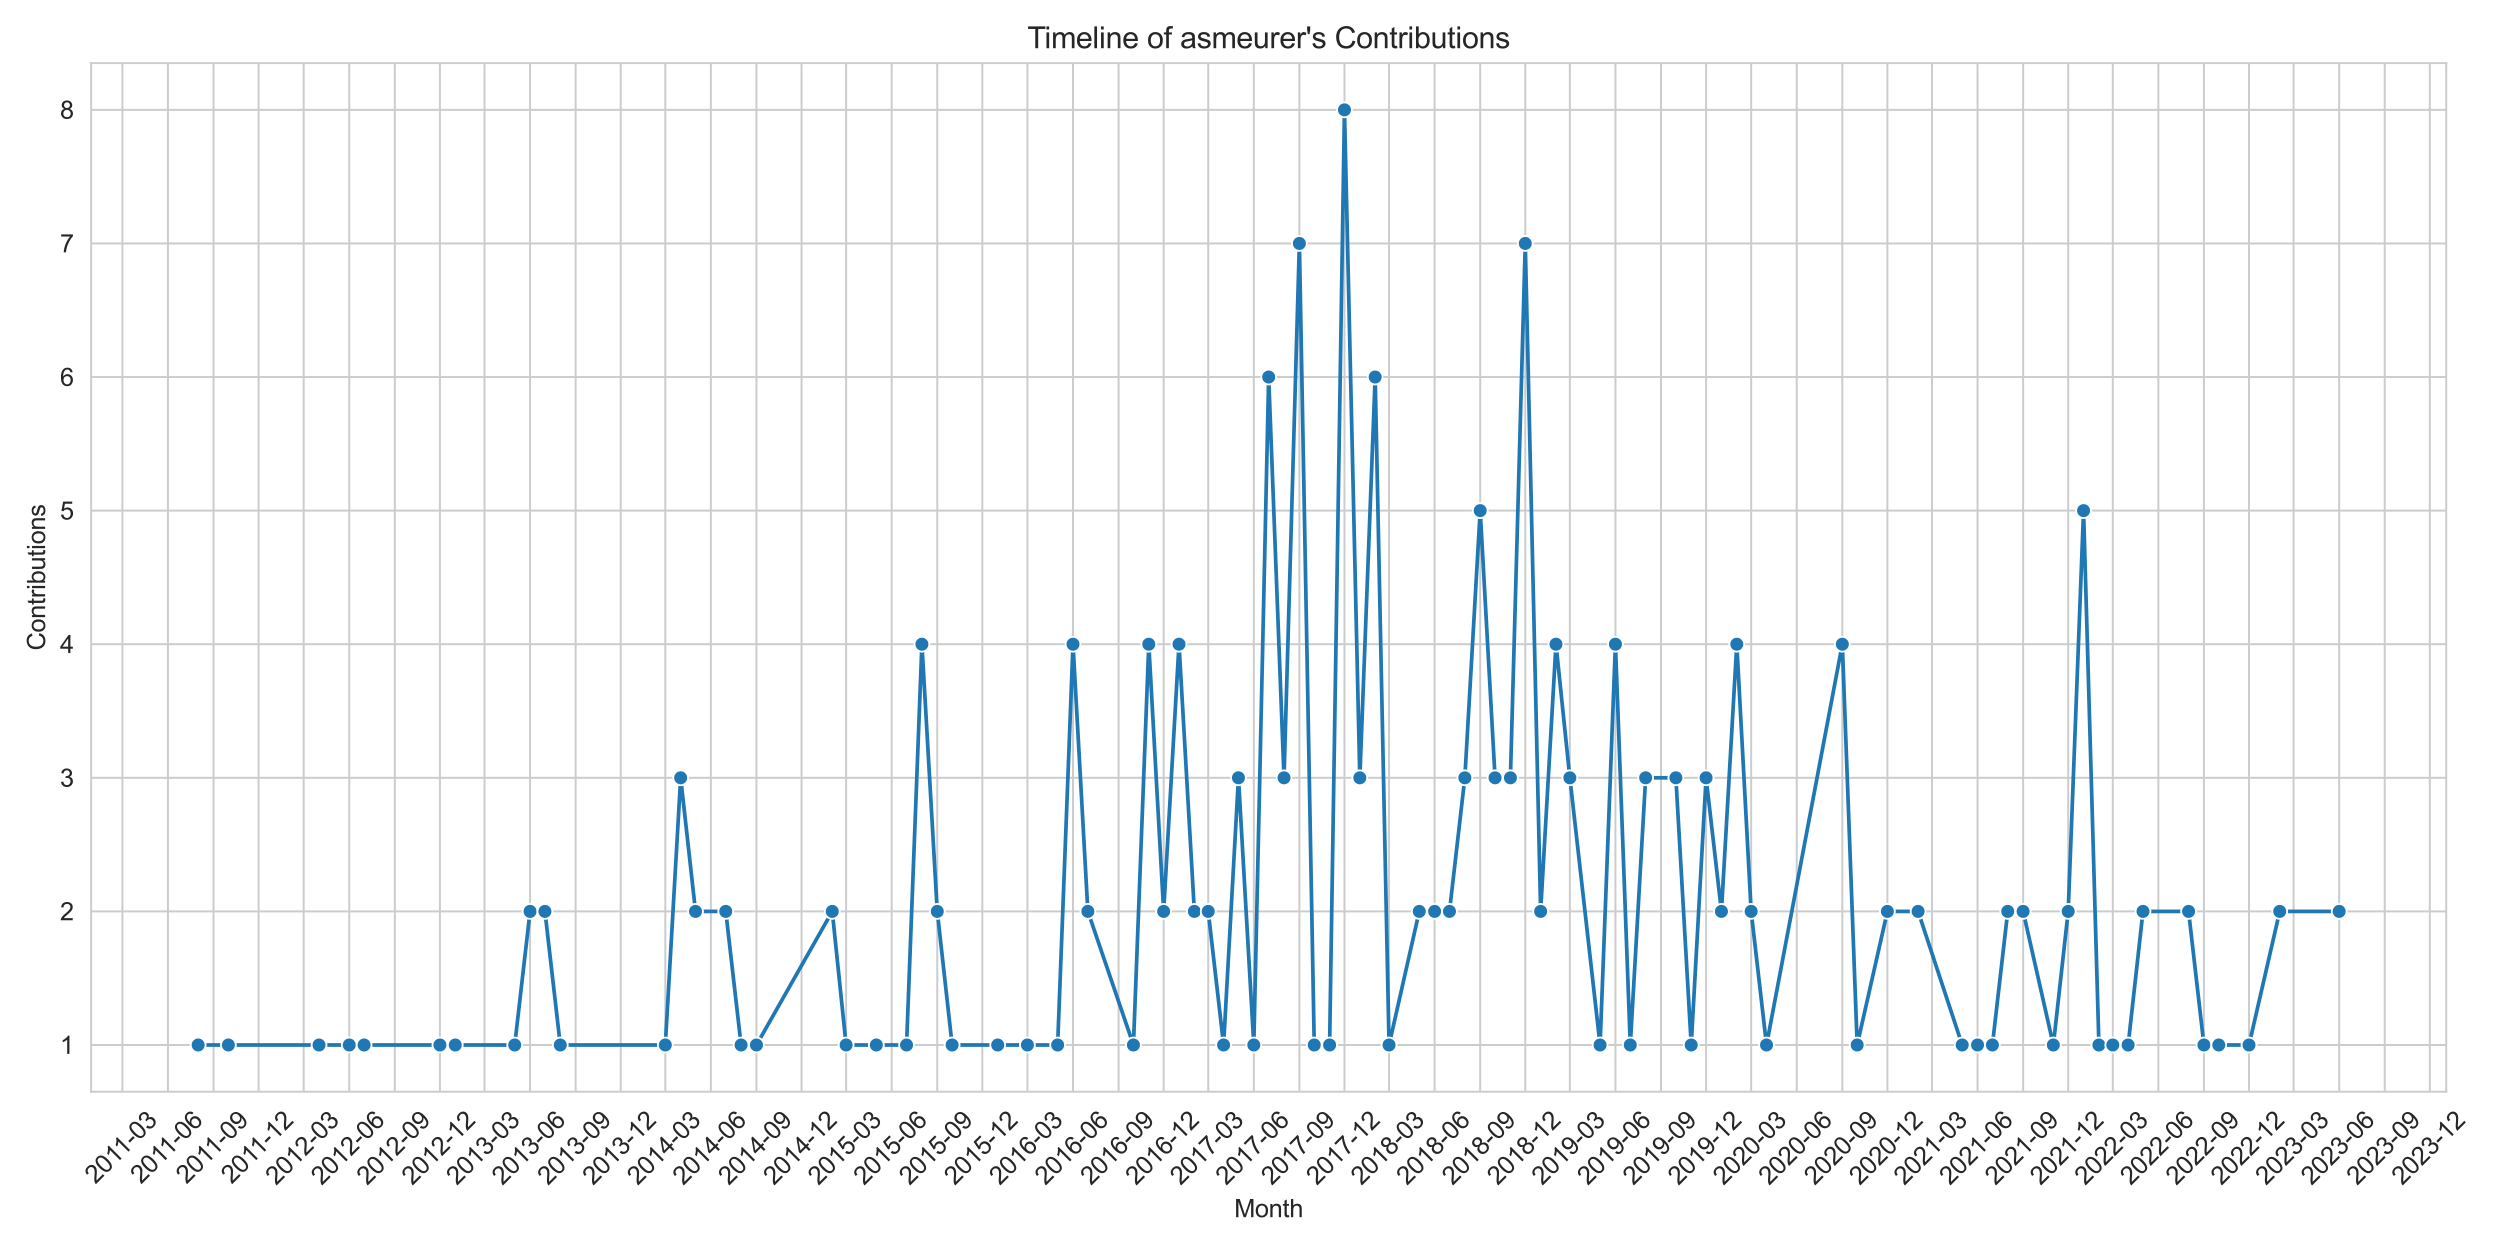 <?xml version="1.0" encoding="utf-8" standalone="no"?>
<!DOCTYPE svg PUBLIC "-//W3C//DTD SVG 1.1//EN"
  "http://www.w3.org/Graphics/SVG/1.1/DTD/svg11.dtd">
<svg xmlns:xlink="http://www.w3.org/1999/xlink" width="1008pt" height="504pt" viewBox="0 0 1008 504" xmlns="http://www.w3.org/2000/svg" version="1.1">
 <defs>
  <style type="text/css">*{stroke-linejoin: round; stroke-linecap: butt}</style>
 </defs>
 <g id="figure_1">
  <g id="patch_1">
   <path d="M 0 504 
L 1008 504 
L 1008 0 
L 0 0 
z
" style="fill: #ffffff"/>
  </g>
  <g id="axes_1">
   <g id="patch_2">
    <path d="M 36.74 440.193 
L 986.315 440.193 
L 986.315 25.44 
L 36.74 25.44 
z
" style="fill: #ffffff"/>
   </g>
   <g id="matplotlib.axis_1">
    <g id="xtick_1">
     <g id="line2d_1">
      <path d="M 49.343 440.193 
L 49.343 25.44 
" clip-path="url(#p0334e675e9)" style="fill: none; stroke: #cccccc; stroke-width: 0.8; stroke-linecap: round"/>
     </g>
     <g id="text_1">
      <!-- 2011-03 -->
      <g style="fill: #262626" transform="translate(38.458 477.68) rotate(-45) scale(0.1 -0.1)">
       <defs>
        <path id="ArialMT-32" d="M 3222 541 
L 3222 0 
L 194 0 
Q 188 203 259 391 
Q 375 700 629 1000 
Q 884 1300 1366 1694 
Q 2113 2306 2375 2664 
Q 2638 3022 2638 3341 
Q 2638 3675 2398 3904 
Q 2159 4134 1775 4134 
Q 1369 4134 1125 3890 
Q 881 3647 878 3216 
L 300 3275 
Q 359 3922 746 4261 
Q 1134 4600 1788 4600 
Q 2447 4600 2831 4234 
Q 3216 3869 3216 3328 
Q 3216 3053 3103 2787 
Q 2991 2522 2730 2228 
Q 2469 1934 1863 1422 
Q 1356 997 1212 845 
Q 1069 694 975 541 
L 3222 541 
z
" transform="scale(0.016)"/>
        <path id="ArialMT-30" d="M 266 2259 
Q 266 3072 433 3567 
Q 600 4063 929 4331 
Q 1259 4600 1759 4600 
Q 2128 4600 2406 4451 
Q 2684 4303 2865 4023 
Q 3047 3744 3150 3342 
Q 3253 2941 3253 2259 
Q 3253 1453 3087 958 
Q 2922 463 2592 192 
Q 2263 -78 1759 -78 
Q 1097 -78 719 397 
Q 266 969 266 2259 
z
M 844 2259 
Q 844 1131 1108 757 
Q 1372 384 1759 384 
Q 2147 384 2411 759 
Q 2675 1134 2675 2259 
Q 2675 3391 2411 3762 
Q 2147 4134 1753 4134 
Q 1366 4134 1134 3806 
Q 844 3388 844 2259 
z
" transform="scale(0.016)"/>
        <path id="ArialMT-31" d="M 2384 0 
L 1822 0 
L 1822 3584 
Q 1619 3391 1289 3197 
Q 959 3003 697 2906 
L 697 3450 
Q 1169 3672 1522 3987 
Q 1875 4303 2022 4600 
L 2384 4600 
L 2384 0 
z
" transform="scale(0.016)"/>
        <path id="ArialMT-2d" d="M 203 1375 
L 203 1941 
L 1931 1941 
L 1931 1375 
L 203 1375 
z
" transform="scale(0.016)"/>
        <path id="ArialMT-33" d="M 269 1209 
L 831 1284 
Q 928 806 1161 595 
Q 1394 384 1728 384 
Q 2125 384 2398 659 
Q 2672 934 2672 1341 
Q 2672 1728 2419 1979 
Q 2166 2231 1775 2231 
Q 1616 2231 1378 2169 
L 1441 2663 
Q 1497 2656 1531 2656 
Q 1891 2656 2178 2843 
Q 2466 3031 2466 3422 
Q 2466 3731 2256 3934 
Q 2047 4138 1716 4138 
Q 1388 4138 1169 3931 
Q 950 3725 888 3313 
L 325 3413 
Q 428 3978 793 4289 
Q 1159 4600 1703 4600 
Q 2078 4600 2393 4439 
Q 2709 4278 2876 4000 
Q 3044 3722 3044 3409 
Q 3044 3113 2884 2869 
Q 2725 2625 2413 2481 
Q 2819 2388 3044 2092 
Q 3269 1797 3269 1353 
Q 3269 753 2831 336 
Q 2394 -81 1725 -81 
Q 1122 -81 723 278 
Q 325 638 269 1209 
z
" transform="scale(0.016)"/>
       </defs>
       <use xlink:href="#ArialMT-32"/>
       <use xlink:href="#ArialMT-30" x="55.615"/>
       <use xlink:href="#ArialMT-31" x="111.23"/>
       <use xlink:href="#ArialMT-31" x="159.471"/>
       <use xlink:href="#ArialMT-2d" x="215.086"/>
       <use xlink:href="#ArialMT-30" x="248.387"/>
       <use xlink:href="#ArialMT-33" x="304.002"/>
      </g>
     </g>
    </g>
    <g id="xtick_2">
     <g id="line2d_2">
      <path d="M 67.719 440.193 
L 67.719 25.44 
" clip-path="url(#p0334e675e9)" style="fill: none; stroke: #cccccc; stroke-width: 0.8; stroke-linecap: round"/>
     </g>
     <g id="text_2">
      <!-- 2011-06 -->
      <g style="fill: #262626" transform="translate(56.834 477.68) rotate(-45) scale(0.1 -0.1)">
       <defs>
        <path id="ArialMT-36" d="M 3184 3459 
L 2625 3416 
Q 2550 3747 2413 3897 
Q 2184 4138 1850 4138 
Q 1581 4138 1378 3988 
Q 1113 3794 959 3422 
Q 806 3050 800 2363 
Q 1003 2672 1297 2822 
Q 1591 2972 1913 2972 
Q 2475 2972 2870 2558 
Q 3266 2144 3266 1488 
Q 3266 1056 3080 686 
Q 2894 316 2569 119 
Q 2244 -78 1831 -78 
Q 1128 -78 684 439 
Q 241 956 241 2144 
Q 241 3472 731 4075 
Q 1159 4600 1884 4600 
Q 2425 4600 2770 4297 
Q 3116 3994 3184 3459 
z
M 888 1484 
Q 888 1194 1011 928 
Q 1134 663 1356 523 
Q 1578 384 1822 384 
Q 2178 384 2434 671 
Q 2691 959 2691 1453 
Q 2691 1928 2437 2201 
Q 2184 2475 1800 2475 
Q 1419 2475 1153 2201 
Q 888 1928 888 1484 
z
" transform="scale(0.016)"/>
       </defs>
       <use xlink:href="#ArialMT-32"/>
       <use xlink:href="#ArialMT-30" x="55.615"/>
       <use xlink:href="#ArialMT-31" x="111.23"/>
       <use xlink:href="#ArialMT-31" x="159.471"/>
       <use xlink:href="#ArialMT-2d" x="215.086"/>
       <use xlink:href="#ArialMT-30" x="248.387"/>
       <use xlink:href="#ArialMT-36" x="304.002"/>
      </g>
     </g>
    </g>
    <g id="xtick_3">
     <g id="line2d_3">
      <path d="M 86.094 440.193 
L 86.094 25.44 
" clip-path="url(#p0334e675e9)" style="fill: none; stroke: #cccccc; stroke-width: 0.8; stroke-linecap: round"/>
     </g>
     <g id="text_3">
      <!-- 2011-09 -->
      <g style="fill: #262626" transform="translate(75.209 477.68) rotate(-45) scale(0.1 -0.1)">
       <defs>
        <path id="ArialMT-39" d="M 350 1059 
L 891 1109 
Q 959 728 1153 556 
Q 1347 384 1650 384 
Q 1909 384 2104 503 
Q 2300 622 2425 820 
Q 2550 1019 2634 1356 
Q 2719 1694 2719 2044 
Q 2719 2081 2716 2156 
Q 2547 1888 2255 1720 
Q 1963 1553 1622 1553 
Q 1053 1553 659 1965 
Q 266 2378 266 3053 
Q 266 3750 677 4175 
Q 1088 4600 1706 4600 
Q 2153 4600 2523 4359 
Q 2894 4119 3086 3673 
Q 3278 3228 3278 2384 
Q 3278 1506 3087 986 
Q 2897 466 2520 194 
Q 2144 -78 1638 -78 
Q 1100 -78 759 220 
Q 419 519 350 1059 
z
M 2653 3081 
Q 2653 3566 2395 3850 
Q 2138 4134 1775 4134 
Q 1400 4134 1122 3828 
Q 844 3522 844 3034 
Q 844 2597 1108 2323 
Q 1372 2050 1759 2050 
Q 2150 2050 2401 2323 
Q 2653 2597 2653 3081 
z
" transform="scale(0.016)"/>
       </defs>
       <use xlink:href="#ArialMT-32"/>
       <use xlink:href="#ArialMT-30" x="55.615"/>
       <use xlink:href="#ArialMT-31" x="111.23"/>
       <use xlink:href="#ArialMT-31" x="159.471"/>
       <use xlink:href="#ArialMT-2d" x="215.086"/>
       <use xlink:href="#ArialMT-30" x="248.387"/>
       <use xlink:href="#ArialMT-39" x="304.002"/>
      </g>
     </g>
    </g>
    <g id="xtick_4">
     <g id="line2d_4">
      <path d="M 104.27 440.193 
L 104.27 25.44 
" clip-path="url(#p0334e675e9)" style="fill: none; stroke: #cccccc; stroke-width: 0.8; stroke-linecap: round"/>
     </g>
     <g id="text_4">
      <!-- 2011-12 -->
      <g style="fill: #262626" transform="translate(93.385 477.68) rotate(-45) scale(0.1 -0.1)">
       <use xlink:href="#ArialMT-32"/>
       <use xlink:href="#ArialMT-30" x="55.615"/>
       <use xlink:href="#ArialMT-31" x="111.23"/>
       <use xlink:href="#ArialMT-31" x="159.471"/>
       <use xlink:href="#ArialMT-2d" x="215.086"/>
       <use xlink:href="#ArialMT-31" x="248.387"/>
       <use xlink:href="#ArialMT-32" x="304.002"/>
      </g>
     </g>
    </g>
    <g id="xtick_5">
     <g id="line2d_5">
      <path d="M 122.446 440.193 
L 122.446 25.44 
" clip-path="url(#p0334e675e9)" style="fill: none; stroke: #cccccc; stroke-width: 0.8; stroke-linecap: round"/>
     </g>
     <g id="text_5">
      <!-- 2012-03 -->
      <g style="fill: #262626" transform="translate(111.3 478.202) rotate(-45) scale(0.1 -0.1)">
       <use xlink:href="#ArialMT-32"/>
       <use xlink:href="#ArialMT-30" x="55.615"/>
       <use xlink:href="#ArialMT-31" x="111.23"/>
       <use xlink:href="#ArialMT-32" x="166.846"/>
       <use xlink:href="#ArialMT-2d" x="222.461"/>
       <use xlink:href="#ArialMT-30" x="255.762"/>
       <use xlink:href="#ArialMT-33" x="311.377"/>
      </g>
     </g>
    </g>
    <g id="xtick_6">
     <g id="line2d_6">
      <path d="M 140.821 440.193 
L 140.821 25.44 
" clip-path="url(#p0334e675e9)" style="fill: none; stroke: #cccccc; stroke-width: 0.8; stroke-linecap: round"/>
     </g>
     <g id="text_6">
      <!-- 2012-06 -->
      <g style="fill: #262626" transform="translate(129.676 478.202) rotate(-45) scale(0.1 -0.1)">
       <use xlink:href="#ArialMT-32"/>
       <use xlink:href="#ArialMT-30" x="55.615"/>
       <use xlink:href="#ArialMT-31" x="111.23"/>
       <use xlink:href="#ArialMT-32" x="166.846"/>
       <use xlink:href="#ArialMT-2d" x="222.461"/>
       <use xlink:href="#ArialMT-30" x="255.762"/>
       <use xlink:href="#ArialMT-36" x="311.377"/>
      </g>
     </g>
    </g>
    <g id="xtick_7">
     <g id="line2d_7">
      <path d="M 159.197 440.193 
L 159.197 25.44 
" clip-path="url(#p0334e675e9)" style="fill: none; stroke: #cccccc; stroke-width: 0.8; stroke-linecap: round"/>
     </g>
     <g id="text_7">
      <!-- 2012-09 -->
      <g style="fill: #262626" transform="translate(148.051 478.202) rotate(-45) scale(0.1 -0.1)">
       <use xlink:href="#ArialMT-32"/>
       <use xlink:href="#ArialMT-30" x="55.615"/>
       <use xlink:href="#ArialMT-31" x="111.23"/>
       <use xlink:href="#ArialMT-32" x="166.846"/>
       <use xlink:href="#ArialMT-2d" x="222.461"/>
       <use xlink:href="#ArialMT-30" x="255.762"/>
       <use xlink:href="#ArialMT-39" x="311.377"/>
      </g>
     </g>
    </g>
    <g id="xtick_8">
     <g id="line2d_8">
      <path d="M 177.373 440.193 
L 177.373 25.44 
" clip-path="url(#p0334e675e9)" style="fill: none; stroke: #cccccc; stroke-width: 0.8; stroke-linecap: round"/>
     </g>
     <g id="text_8">
      <!-- 2012-12 -->
      <g style="fill: #262626" transform="translate(166.227 478.202) rotate(-45) scale(0.1 -0.1)">
       <use xlink:href="#ArialMT-32"/>
       <use xlink:href="#ArialMT-30" x="55.615"/>
       <use xlink:href="#ArialMT-31" x="111.23"/>
       <use xlink:href="#ArialMT-32" x="166.846"/>
       <use xlink:href="#ArialMT-2d" x="222.461"/>
       <use xlink:href="#ArialMT-31" x="255.762"/>
       <use xlink:href="#ArialMT-32" x="311.377"/>
      </g>
     </g>
    </g>
    <g id="xtick_9">
     <g id="line2d_9">
      <path d="M 195.349 440.193 
L 195.349 25.44 
" clip-path="url(#p0334e675e9)" style="fill: none; stroke: #cccccc; stroke-width: 0.8; stroke-linecap: round"/>
     </g>
     <g id="text_9">
      <!-- 2013-03 -->
      <g style="fill: #262626" transform="translate(184.203 478.202) rotate(-45) scale(0.1 -0.1)">
       <use xlink:href="#ArialMT-32"/>
       <use xlink:href="#ArialMT-30" x="55.615"/>
       <use xlink:href="#ArialMT-31" x="111.23"/>
       <use xlink:href="#ArialMT-33" x="166.846"/>
       <use xlink:href="#ArialMT-2d" x="222.461"/>
       <use xlink:href="#ArialMT-30" x="255.762"/>
       <use xlink:href="#ArialMT-33" x="311.377"/>
      </g>
     </g>
    </g>
    <g id="xtick_10">
     <g id="line2d_10">
      <path d="M 213.724 440.193 
L 213.724 25.44 
" clip-path="url(#p0334e675e9)" style="fill: none; stroke: #cccccc; stroke-width: 0.8; stroke-linecap: round"/>
     </g>
     <g id="text_10">
      <!-- 2013-06 -->
      <g style="fill: #262626" transform="translate(202.579 478.202) rotate(-45) scale(0.1 -0.1)">
       <use xlink:href="#ArialMT-32"/>
       <use xlink:href="#ArialMT-30" x="55.615"/>
       <use xlink:href="#ArialMT-31" x="111.23"/>
       <use xlink:href="#ArialMT-33" x="166.846"/>
       <use xlink:href="#ArialMT-2d" x="222.461"/>
       <use xlink:href="#ArialMT-30" x="255.762"/>
       <use xlink:href="#ArialMT-36" x="311.377"/>
      </g>
     </g>
    </g>
    <g id="xtick_11">
     <g id="line2d_11">
      <path d="M 232.1 440.193 
L 232.1 25.44 
" clip-path="url(#p0334e675e9)" style="fill: none; stroke: #cccccc; stroke-width: 0.8; stroke-linecap: round"/>
     </g>
     <g id="text_11">
      <!-- 2013-09 -->
      <g style="fill: #262626" transform="translate(220.954 478.202) rotate(-45) scale(0.1 -0.1)">
       <use xlink:href="#ArialMT-32"/>
       <use xlink:href="#ArialMT-30" x="55.615"/>
       <use xlink:href="#ArialMT-31" x="111.23"/>
       <use xlink:href="#ArialMT-33" x="166.846"/>
       <use xlink:href="#ArialMT-2d" x="222.461"/>
       <use xlink:href="#ArialMT-30" x="255.762"/>
       <use xlink:href="#ArialMT-39" x="311.377"/>
      </g>
     </g>
    </g>
    <g id="xtick_12">
     <g id="line2d_12">
      <path d="M 250.276 440.193 
L 250.276 25.44 
" clip-path="url(#p0334e675e9)" style="fill: none; stroke: #cccccc; stroke-width: 0.8; stroke-linecap: round"/>
     </g>
     <g id="text_12">
      <!-- 2013-12 -->
      <g style="fill: #262626" transform="translate(239.13 478.202) rotate(-45) scale(0.1 -0.1)">
       <use xlink:href="#ArialMT-32"/>
       <use xlink:href="#ArialMT-30" x="55.615"/>
       <use xlink:href="#ArialMT-31" x="111.23"/>
       <use xlink:href="#ArialMT-33" x="166.846"/>
       <use xlink:href="#ArialMT-2d" x="222.461"/>
       <use xlink:href="#ArialMT-31" x="255.762"/>
       <use xlink:href="#ArialMT-32" x="311.377"/>
      </g>
     </g>
    </g>
    <g id="xtick_13">
     <g id="line2d_13">
      <path d="M 268.252 440.193 
L 268.252 25.44 
" clip-path="url(#p0334e675e9)" style="fill: none; stroke: #cccccc; stroke-width: 0.8; stroke-linecap: round"/>
     </g>
     <g id="text_13">
      <!-- 2014-03 -->
      <g style="fill: #262626" transform="translate(257.106 478.202) rotate(-45) scale(0.1 -0.1)">
       <defs>
        <path id="ArialMT-34" d="M 2069 0 
L 2069 1097 
L 81 1097 
L 81 1613 
L 2172 4581 
L 2631 4581 
L 2631 1613 
L 3250 1613 
L 3250 1097 
L 2631 1097 
L 2631 0 
L 2069 0 
z
M 2069 1613 
L 2069 3678 
L 634 1613 
L 2069 1613 
z
" transform="scale(0.016)"/>
       </defs>
       <use xlink:href="#ArialMT-32"/>
       <use xlink:href="#ArialMT-30" x="55.615"/>
       <use xlink:href="#ArialMT-31" x="111.23"/>
       <use xlink:href="#ArialMT-34" x="166.846"/>
       <use xlink:href="#ArialMT-2d" x="222.461"/>
       <use xlink:href="#ArialMT-30" x="255.762"/>
       <use xlink:href="#ArialMT-33" x="311.377"/>
      </g>
     </g>
    </g>
    <g id="xtick_14">
     <g id="line2d_14">
      <path d="M 286.627 440.193 
L 286.627 25.44 
" clip-path="url(#p0334e675e9)" style="fill: none; stroke: #cccccc; stroke-width: 0.8; stroke-linecap: round"/>
     </g>
     <g id="text_14">
      <!-- 2014-06 -->
      <g style="fill: #262626" transform="translate(275.481 478.202) rotate(-45) scale(0.1 -0.1)">
       <use xlink:href="#ArialMT-32"/>
       <use xlink:href="#ArialMT-30" x="55.615"/>
       <use xlink:href="#ArialMT-31" x="111.23"/>
       <use xlink:href="#ArialMT-34" x="166.846"/>
       <use xlink:href="#ArialMT-2d" x="222.461"/>
       <use xlink:href="#ArialMT-30" x="255.762"/>
       <use xlink:href="#ArialMT-36" x="311.377"/>
      </g>
     </g>
    </g>
    <g id="xtick_15">
     <g id="line2d_15">
      <path d="M 305.003 440.193 
L 305.003 25.44 
" clip-path="url(#p0334e675e9)" style="fill: none; stroke: #cccccc; stroke-width: 0.8; stroke-linecap: round"/>
     </g>
     <g id="text_15">
      <!-- 2014-09 -->
      <g style="fill: #262626" transform="translate(293.857 478.202) rotate(-45) scale(0.1 -0.1)">
       <use xlink:href="#ArialMT-32"/>
       <use xlink:href="#ArialMT-30" x="55.615"/>
       <use xlink:href="#ArialMT-31" x="111.23"/>
       <use xlink:href="#ArialMT-34" x="166.846"/>
       <use xlink:href="#ArialMT-2d" x="222.461"/>
       <use xlink:href="#ArialMT-30" x="255.762"/>
       <use xlink:href="#ArialMT-39" x="311.377"/>
      </g>
     </g>
    </g>
    <g id="xtick_16">
     <g id="line2d_16">
      <path d="M 323.179 440.193 
L 323.179 25.44 
" clip-path="url(#p0334e675e9)" style="fill: none; stroke: #cccccc; stroke-width: 0.8; stroke-linecap: round"/>
     </g>
     <g id="text_16">
      <!-- 2014-12 -->
      <g style="fill: #262626" transform="translate(312.033 478.202) rotate(-45) scale(0.1 -0.1)">
       <use xlink:href="#ArialMT-32"/>
       <use xlink:href="#ArialMT-30" x="55.615"/>
       <use xlink:href="#ArialMT-31" x="111.23"/>
       <use xlink:href="#ArialMT-34" x="166.846"/>
       <use xlink:href="#ArialMT-2d" x="222.461"/>
       <use xlink:href="#ArialMT-31" x="255.762"/>
       <use xlink:href="#ArialMT-32" x="311.377"/>
      </g>
     </g>
    </g>
    <g id="xtick_17">
     <g id="line2d_17">
      <path d="M 341.155 440.193 
L 341.155 25.44 
" clip-path="url(#p0334e675e9)" style="fill: none; stroke: #cccccc; stroke-width: 0.8; stroke-linecap: round"/>
     </g>
     <g id="text_17">
      <!-- 2015-03 -->
      <g style="fill: #262626" transform="translate(330.009 478.202) rotate(-45) scale(0.1 -0.1)">
       <defs>
        <path id="ArialMT-35" d="M 266 1200 
L 856 1250 
Q 922 819 1161 601 
Q 1400 384 1738 384 
Q 2144 384 2425 690 
Q 2706 997 2706 1503 
Q 2706 1984 2436 2262 
Q 2166 2541 1728 2541 
Q 1456 2541 1237 2417 
Q 1019 2294 894 2097 
L 366 2166 
L 809 4519 
L 3088 4519 
L 3088 3981 
L 1259 3981 
L 1013 2750 
Q 1425 3038 1878 3038 
Q 2478 3038 2890 2622 
Q 3303 2206 3303 1553 
Q 3303 931 2941 478 
Q 2500 -78 1738 -78 
Q 1113 -78 717 272 
Q 322 622 266 1200 
z
" transform="scale(0.016)"/>
       </defs>
       <use xlink:href="#ArialMT-32"/>
       <use xlink:href="#ArialMT-30" x="55.615"/>
       <use xlink:href="#ArialMT-31" x="111.23"/>
       <use xlink:href="#ArialMT-35" x="166.846"/>
       <use xlink:href="#ArialMT-2d" x="222.461"/>
       <use xlink:href="#ArialMT-30" x="255.762"/>
       <use xlink:href="#ArialMT-33" x="311.377"/>
      </g>
     </g>
    </g>
    <g id="xtick_18">
     <g id="line2d_18">
      <path d="M 359.53 440.193 
L 359.53 25.44 
" clip-path="url(#p0334e675e9)" style="fill: none; stroke: #cccccc; stroke-width: 0.8; stroke-linecap: round"/>
     </g>
     <g id="text_18">
      <!-- 2015-06 -->
      <g style="fill: #262626" transform="translate(348.384 478.202) rotate(-45) scale(0.1 -0.1)">
       <use xlink:href="#ArialMT-32"/>
       <use xlink:href="#ArialMT-30" x="55.615"/>
       <use xlink:href="#ArialMT-31" x="111.23"/>
       <use xlink:href="#ArialMT-35" x="166.846"/>
       <use xlink:href="#ArialMT-2d" x="222.461"/>
       <use xlink:href="#ArialMT-30" x="255.762"/>
       <use xlink:href="#ArialMT-36" x="311.377"/>
      </g>
     </g>
    </g>
    <g id="xtick_19">
     <g id="line2d_19">
      <path d="M 377.906 440.193 
L 377.906 25.44 
" clip-path="url(#p0334e675e9)" style="fill: none; stroke: #cccccc; stroke-width: 0.8; stroke-linecap: round"/>
     </g>
     <g id="text_19">
      <!-- 2015-09 -->
      <g style="fill: #262626" transform="translate(366.76 478.202) rotate(-45) scale(0.1 -0.1)">
       <use xlink:href="#ArialMT-32"/>
       <use xlink:href="#ArialMT-30" x="55.615"/>
       <use xlink:href="#ArialMT-31" x="111.23"/>
       <use xlink:href="#ArialMT-35" x="166.846"/>
       <use xlink:href="#ArialMT-2d" x="222.461"/>
       <use xlink:href="#ArialMT-30" x="255.762"/>
       <use xlink:href="#ArialMT-39" x="311.377"/>
      </g>
     </g>
    </g>
    <g id="xtick_20">
     <g id="line2d_20">
      <path d="M 396.081 440.193 
L 396.081 25.44 
" clip-path="url(#p0334e675e9)" style="fill: none; stroke: #cccccc; stroke-width: 0.8; stroke-linecap: round"/>
     </g>
     <g id="text_20">
      <!-- 2015-12 -->
      <g style="fill: #262626" transform="translate(384.936 478.202) rotate(-45) scale(0.1 -0.1)">
       <use xlink:href="#ArialMT-32"/>
       <use xlink:href="#ArialMT-30" x="55.615"/>
       <use xlink:href="#ArialMT-31" x="111.23"/>
       <use xlink:href="#ArialMT-35" x="166.846"/>
       <use xlink:href="#ArialMT-2d" x="222.461"/>
       <use xlink:href="#ArialMT-31" x="255.762"/>
       <use xlink:href="#ArialMT-32" x="311.377"/>
      </g>
     </g>
    </g>
    <g id="xtick_21">
     <g id="line2d_21">
      <path d="M 414.257 440.193 
L 414.257 25.44 
" clip-path="url(#p0334e675e9)" style="fill: none; stroke: #cccccc; stroke-width: 0.8; stroke-linecap: round"/>
     </g>
     <g id="text_21">
      <!-- 2016-03 -->
      <g style="fill: #262626" transform="translate(403.111 478.202) rotate(-45) scale(0.1 -0.1)">
       <use xlink:href="#ArialMT-32"/>
       <use xlink:href="#ArialMT-30" x="55.615"/>
       <use xlink:href="#ArialMT-31" x="111.23"/>
       <use xlink:href="#ArialMT-36" x="166.846"/>
       <use xlink:href="#ArialMT-2d" x="222.461"/>
       <use xlink:href="#ArialMT-30" x="255.762"/>
       <use xlink:href="#ArialMT-33" x="311.377"/>
      </g>
     </g>
    </g>
    <g id="xtick_22">
     <g id="line2d_22">
      <path d="M 432.633 440.193 
L 432.633 25.44 
" clip-path="url(#p0334e675e9)" style="fill: none; stroke: #cccccc; stroke-width: 0.8; stroke-linecap: round"/>
     </g>
     <g id="text_22">
      <!-- 2016-06 -->
      <g style="fill: #262626" transform="translate(421.487 478.202) rotate(-45) scale(0.1 -0.1)">
       <use xlink:href="#ArialMT-32"/>
       <use xlink:href="#ArialMT-30" x="55.615"/>
       <use xlink:href="#ArialMT-31" x="111.23"/>
       <use xlink:href="#ArialMT-36" x="166.846"/>
       <use xlink:href="#ArialMT-2d" x="222.461"/>
       <use xlink:href="#ArialMT-30" x="255.762"/>
       <use xlink:href="#ArialMT-36" x="311.377"/>
      </g>
     </g>
    </g>
    <g id="xtick_23">
     <g id="line2d_23">
      <path d="M 451.008 440.193 
L 451.008 25.44 
" clip-path="url(#p0334e675e9)" style="fill: none; stroke: #cccccc; stroke-width: 0.8; stroke-linecap: round"/>
     </g>
     <g id="text_23">
      <!-- 2016-09 -->
      <g style="fill: #262626" transform="translate(439.863 478.202) rotate(-45) scale(0.1 -0.1)">
       <use xlink:href="#ArialMT-32"/>
       <use xlink:href="#ArialMT-30" x="55.615"/>
       <use xlink:href="#ArialMT-31" x="111.23"/>
       <use xlink:href="#ArialMT-36" x="166.846"/>
       <use xlink:href="#ArialMT-2d" x="222.461"/>
       <use xlink:href="#ArialMT-30" x="255.762"/>
       <use xlink:href="#ArialMT-39" x="311.377"/>
      </g>
     </g>
    </g>
    <g id="xtick_24">
     <g id="line2d_24">
      <path d="M 469.184 440.193 
L 469.184 25.44 
" clip-path="url(#p0334e675e9)" style="fill: none; stroke: #cccccc; stroke-width: 0.8; stroke-linecap: round"/>
     </g>
     <g id="text_24">
      <!-- 2016-12 -->
      <g style="fill: #262626" transform="translate(458.038 478.202) rotate(-45) scale(0.1 -0.1)">
       <use xlink:href="#ArialMT-32"/>
       <use xlink:href="#ArialMT-30" x="55.615"/>
       <use xlink:href="#ArialMT-31" x="111.23"/>
       <use xlink:href="#ArialMT-36" x="166.846"/>
       <use xlink:href="#ArialMT-2d" x="222.461"/>
       <use xlink:href="#ArialMT-31" x="255.762"/>
       <use xlink:href="#ArialMT-32" x="311.377"/>
      </g>
     </g>
    </g>
    <g id="xtick_25">
     <g id="line2d_25">
      <path d="M 487.16 440.193 
L 487.16 25.44 
" clip-path="url(#p0334e675e9)" style="fill: none; stroke: #cccccc; stroke-width: 0.8; stroke-linecap: round"/>
     </g>
     <g id="text_25">
      <!-- 2017-03 -->
      <g style="fill: #262626" transform="translate(476.014 478.202) rotate(-45) scale(0.1 -0.1)">
       <defs>
        <path id="ArialMT-37" d="M 303 3981 
L 303 4522 
L 3269 4522 
L 3269 4084 
Q 2831 3619 2401 2847 
Q 1972 2075 1738 1259 
Q 1569 684 1522 0 
L 944 0 
Q 953 541 1156 1306 
Q 1359 2072 1739 2783 
Q 2119 3494 2547 3981 
L 303 3981 
z
" transform="scale(0.016)"/>
       </defs>
       <use xlink:href="#ArialMT-32"/>
       <use xlink:href="#ArialMT-30" x="55.615"/>
       <use xlink:href="#ArialMT-31" x="111.23"/>
       <use xlink:href="#ArialMT-37" x="166.846"/>
       <use xlink:href="#ArialMT-2d" x="222.461"/>
       <use xlink:href="#ArialMT-30" x="255.762"/>
       <use xlink:href="#ArialMT-33" x="311.377"/>
      </g>
     </g>
    </g>
    <g id="xtick_26">
     <g id="line2d_26">
      <path d="M 505.536 440.193 
L 505.536 25.44 
" clip-path="url(#p0334e675e9)" style="fill: none; stroke: #cccccc; stroke-width: 0.8; stroke-linecap: round"/>
     </g>
     <g id="text_26">
      <!-- 2017-06 -->
      <g style="fill: #262626" transform="translate(494.39 478.202) rotate(-45) scale(0.1 -0.1)">
       <use xlink:href="#ArialMT-32"/>
       <use xlink:href="#ArialMT-30" x="55.615"/>
       <use xlink:href="#ArialMT-31" x="111.23"/>
       <use xlink:href="#ArialMT-37" x="166.846"/>
       <use xlink:href="#ArialMT-2d" x="222.461"/>
       <use xlink:href="#ArialMT-30" x="255.762"/>
       <use xlink:href="#ArialMT-36" x="311.377"/>
      </g>
     </g>
    </g>
    <g id="xtick_27">
     <g id="line2d_27">
      <path d="M 523.911 440.193 
L 523.911 25.44 
" clip-path="url(#p0334e675e9)" style="fill: none; stroke: #cccccc; stroke-width: 0.8; stroke-linecap: round"/>
     </g>
     <g id="text_27">
      <!-- 2017-09 -->
      <g style="fill: #262626" transform="translate(512.765 478.202) rotate(-45) scale(0.1 -0.1)">
       <use xlink:href="#ArialMT-32"/>
       <use xlink:href="#ArialMT-30" x="55.615"/>
       <use xlink:href="#ArialMT-31" x="111.23"/>
       <use xlink:href="#ArialMT-37" x="166.846"/>
       <use xlink:href="#ArialMT-2d" x="222.461"/>
       <use xlink:href="#ArialMT-30" x="255.762"/>
       <use xlink:href="#ArialMT-39" x="311.377"/>
      </g>
     </g>
    </g>
    <g id="xtick_28">
     <g id="line2d_28">
      <path d="M 542.087 440.193 
L 542.087 25.44 
" clip-path="url(#p0334e675e9)" style="fill: none; stroke: #cccccc; stroke-width: 0.8; stroke-linecap: round"/>
     </g>
     <g id="text_28">
      <!-- 2017-12 -->
      <g style="fill: #262626" transform="translate(530.941 478.202) rotate(-45) scale(0.1 -0.1)">
       <use xlink:href="#ArialMT-32"/>
       <use xlink:href="#ArialMT-30" x="55.615"/>
       <use xlink:href="#ArialMT-31" x="111.23"/>
       <use xlink:href="#ArialMT-37" x="166.846"/>
       <use xlink:href="#ArialMT-2d" x="222.461"/>
       <use xlink:href="#ArialMT-31" x="255.762"/>
       <use xlink:href="#ArialMT-32" x="311.377"/>
      </g>
     </g>
    </g>
    <g id="xtick_29">
     <g id="line2d_29">
      <path d="M 560.063 440.193 
L 560.063 25.44 
" clip-path="url(#p0334e675e9)" style="fill: none; stroke: #cccccc; stroke-width: 0.8; stroke-linecap: round"/>
     </g>
     <g id="text_29">
      <!-- 2018-03 -->
      <g style="fill: #262626" transform="translate(548.917 478.202) rotate(-45) scale(0.1 -0.1)">
       <defs>
        <path id="ArialMT-38" d="M 1131 2484 
Q 781 2613 612 2850 
Q 444 3088 444 3419 
Q 444 3919 803 4259 
Q 1163 4600 1759 4600 
Q 2359 4600 2725 4251 
Q 3091 3903 3091 3403 
Q 3091 3084 2923 2848 
Q 2756 2613 2416 2484 
Q 2838 2347 3058 2040 
Q 3278 1734 3278 1309 
Q 3278 722 2862 322 
Q 2447 -78 1769 -78 
Q 1091 -78 675 323 
Q 259 725 259 1325 
Q 259 1772 486 2073 
Q 713 2375 1131 2484 
z
M 1019 3438 
Q 1019 3113 1228 2906 
Q 1438 2700 1772 2700 
Q 2097 2700 2305 2904 
Q 2513 3109 2513 3406 
Q 2513 3716 2298 3927 
Q 2084 4138 1766 4138 
Q 1444 4138 1231 3931 
Q 1019 3725 1019 3438 
z
M 838 1322 
Q 838 1081 952 856 
Q 1066 631 1291 507 
Q 1516 384 1775 384 
Q 2178 384 2440 643 
Q 2703 903 2703 1303 
Q 2703 1709 2433 1975 
Q 2163 2241 1756 2241 
Q 1359 2241 1098 1978 
Q 838 1716 838 1322 
z
" transform="scale(0.016)"/>
       </defs>
       <use xlink:href="#ArialMT-32"/>
       <use xlink:href="#ArialMT-30" x="55.615"/>
       <use xlink:href="#ArialMT-31" x="111.23"/>
       <use xlink:href="#ArialMT-38" x="166.846"/>
       <use xlink:href="#ArialMT-2d" x="222.461"/>
       <use xlink:href="#ArialMT-30" x="255.762"/>
       <use xlink:href="#ArialMT-33" x="311.377"/>
      </g>
     </g>
    </g>
    <g id="xtick_30">
     <g id="line2d_30">
      <path d="M 578.439 440.193 
L 578.439 25.44 
" clip-path="url(#p0334e675e9)" style="fill: none; stroke: #cccccc; stroke-width: 0.8; stroke-linecap: round"/>
     </g>
     <g id="text_30">
      <!-- 2018-06 -->
      <g style="fill: #262626" transform="translate(567.293 478.202) rotate(-45) scale(0.1 -0.1)">
       <use xlink:href="#ArialMT-32"/>
       <use xlink:href="#ArialMT-30" x="55.615"/>
       <use xlink:href="#ArialMT-31" x="111.23"/>
       <use xlink:href="#ArialMT-38" x="166.846"/>
       <use xlink:href="#ArialMT-2d" x="222.461"/>
       <use xlink:href="#ArialMT-30" x="255.762"/>
       <use xlink:href="#ArialMT-36" x="311.377"/>
      </g>
     </g>
    </g>
    <g id="xtick_31">
     <g id="line2d_31">
      <path d="M 596.814 440.193 
L 596.814 25.44 
" clip-path="url(#p0334e675e9)" style="fill: none; stroke: #cccccc; stroke-width: 0.8; stroke-linecap: round"/>
     </g>
     <g id="text_31">
      <!-- 2018-09 -->
      <g style="fill: #262626" transform="translate(585.668 478.202) rotate(-45) scale(0.1 -0.1)">
       <use xlink:href="#ArialMT-32"/>
       <use xlink:href="#ArialMT-30" x="55.615"/>
       <use xlink:href="#ArialMT-31" x="111.23"/>
       <use xlink:href="#ArialMT-38" x="166.846"/>
       <use xlink:href="#ArialMT-2d" x="222.461"/>
       <use xlink:href="#ArialMT-30" x="255.762"/>
       <use xlink:href="#ArialMT-39" x="311.377"/>
      </g>
     </g>
    </g>
    <g id="xtick_32">
     <g id="line2d_32">
      <path d="M 614.99 440.193 
L 614.99 25.44 
" clip-path="url(#p0334e675e9)" style="fill: none; stroke: #cccccc; stroke-width: 0.8; stroke-linecap: round"/>
     </g>
     <g id="text_32">
      <!-- 2018-12 -->
      <g style="fill: #262626" transform="translate(603.844 478.202) rotate(-45) scale(0.1 -0.1)">
       <use xlink:href="#ArialMT-32"/>
       <use xlink:href="#ArialMT-30" x="55.615"/>
       <use xlink:href="#ArialMT-31" x="111.23"/>
       <use xlink:href="#ArialMT-38" x="166.846"/>
       <use xlink:href="#ArialMT-2d" x="222.461"/>
       <use xlink:href="#ArialMT-31" x="255.762"/>
       <use xlink:href="#ArialMT-32" x="311.377"/>
      </g>
     </g>
    </g>
    <g id="xtick_33">
     <g id="line2d_33">
      <path d="M 632.966 440.193 
L 632.966 25.44 
" clip-path="url(#p0334e675e9)" style="fill: none; stroke: #cccccc; stroke-width: 0.8; stroke-linecap: round"/>
     </g>
     <g id="text_33">
      <!-- 2019-03 -->
      <g style="fill: #262626" transform="translate(621.82 478.202) rotate(-45) scale(0.1 -0.1)">
       <use xlink:href="#ArialMT-32"/>
       <use xlink:href="#ArialMT-30" x="55.615"/>
       <use xlink:href="#ArialMT-31" x="111.23"/>
       <use xlink:href="#ArialMT-39" x="166.846"/>
       <use xlink:href="#ArialMT-2d" x="222.461"/>
       <use xlink:href="#ArialMT-30" x="255.762"/>
       <use xlink:href="#ArialMT-33" x="311.377"/>
      </g>
     </g>
    </g>
    <g id="xtick_34">
     <g id="line2d_34">
      <path d="M 651.341 440.193 
L 651.341 25.44 
" clip-path="url(#p0334e675e9)" style="fill: none; stroke: #cccccc; stroke-width: 0.8; stroke-linecap: round"/>
     </g>
     <g id="text_34">
      <!-- 2019-06 -->
      <g style="fill: #262626" transform="translate(640.196 478.202) rotate(-45) scale(0.1 -0.1)">
       <use xlink:href="#ArialMT-32"/>
       <use xlink:href="#ArialMT-30" x="55.615"/>
       <use xlink:href="#ArialMT-31" x="111.23"/>
       <use xlink:href="#ArialMT-39" x="166.846"/>
       <use xlink:href="#ArialMT-2d" x="222.461"/>
       <use xlink:href="#ArialMT-30" x="255.762"/>
       <use xlink:href="#ArialMT-36" x="311.377"/>
      </g>
     </g>
    </g>
    <g id="xtick_35">
     <g id="line2d_35">
      <path d="M 669.717 440.193 
L 669.717 25.44 
" clip-path="url(#p0334e675e9)" style="fill: none; stroke: #cccccc; stroke-width: 0.8; stroke-linecap: round"/>
     </g>
     <g id="text_35">
      <!-- 2019-09 -->
      <g style="fill: #262626" transform="translate(658.571 478.202) rotate(-45) scale(0.1 -0.1)">
       <use xlink:href="#ArialMT-32"/>
       <use xlink:href="#ArialMT-30" x="55.615"/>
       <use xlink:href="#ArialMT-31" x="111.23"/>
       <use xlink:href="#ArialMT-39" x="166.846"/>
       <use xlink:href="#ArialMT-2d" x="222.461"/>
       <use xlink:href="#ArialMT-30" x="255.762"/>
       <use xlink:href="#ArialMT-39" x="311.377"/>
      </g>
     </g>
    </g>
    <g id="xtick_36">
     <g id="line2d_36">
      <path d="M 687.893 440.193 
L 687.893 25.44 
" clip-path="url(#p0334e675e9)" style="fill: none; stroke: #cccccc; stroke-width: 0.8; stroke-linecap: round"/>
     </g>
     <g id="text_36">
      <!-- 2019-12 -->
      <g style="fill: #262626" transform="translate(676.747 478.202) rotate(-45) scale(0.1 -0.1)">
       <use xlink:href="#ArialMT-32"/>
       <use xlink:href="#ArialMT-30" x="55.615"/>
       <use xlink:href="#ArialMT-31" x="111.23"/>
       <use xlink:href="#ArialMT-39" x="166.846"/>
       <use xlink:href="#ArialMT-2d" x="222.461"/>
       <use xlink:href="#ArialMT-31" x="255.762"/>
       <use xlink:href="#ArialMT-32" x="311.377"/>
      </g>
     </g>
    </g>
    <g id="xtick_37">
     <g id="line2d_37">
      <path d="M 706.069 440.193 
L 706.069 25.44 
" clip-path="url(#p0334e675e9)" style="fill: none; stroke: #cccccc; stroke-width: 0.8; stroke-linecap: round"/>
     </g>
     <g id="text_37">
      <!-- 2020-03 -->
      <g style="fill: #262626" transform="translate(694.923 478.202) rotate(-45) scale(0.1 -0.1)">
       <use xlink:href="#ArialMT-32"/>
       <use xlink:href="#ArialMT-30" x="55.615"/>
       <use xlink:href="#ArialMT-32" x="111.23"/>
       <use xlink:href="#ArialMT-30" x="166.846"/>
       <use xlink:href="#ArialMT-2d" x="222.461"/>
       <use xlink:href="#ArialMT-30" x="255.762"/>
       <use xlink:href="#ArialMT-33" x="311.377"/>
      </g>
     </g>
    </g>
    <g id="xtick_38">
     <g id="line2d_38">
      <path d="M 724.444 440.193 
L 724.444 25.44 
" clip-path="url(#p0334e675e9)" style="fill: none; stroke: #cccccc; stroke-width: 0.8; stroke-linecap: round"/>
     </g>
     <g id="text_38">
      <!-- 2020-06 -->
      <g style="fill: #262626" transform="translate(713.298 478.202) rotate(-45) scale(0.1 -0.1)">
       <use xlink:href="#ArialMT-32"/>
       <use xlink:href="#ArialMT-30" x="55.615"/>
       <use xlink:href="#ArialMT-32" x="111.23"/>
       <use xlink:href="#ArialMT-30" x="166.846"/>
       <use xlink:href="#ArialMT-2d" x="222.461"/>
       <use xlink:href="#ArialMT-30" x="255.762"/>
       <use xlink:href="#ArialMT-36" x="311.377"/>
      </g>
     </g>
    </g>
    <g id="xtick_39">
     <g id="line2d_39">
      <path d="M 742.82 440.193 
L 742.82 25.44 
" clip-path="url(#p0334e675e9)" style="fill: none; stroke: #cccccc; stroke-width: 0.8; stroke-linecap: round"/>
     </g>
     <g id="text_39">
      <!-- 2020-09 -->
      <g style="fill: #262626" transform="translate(731.674 478.202) rotate(-45) scale(0.1 -0.1)">
       <use xlink:href="#ArialMT-32"/>
       <use xlink:href="#ArialMT-30" x="55.615"/>
       <use xlink:href="#ArialMT-32" x="111.23"/>
       <use xlink:href="#ArialMT-30" x="166.846"/>
       <use xlink:href="#ArialMT-2d" x="222.461"/>
       <use xlink:href="#ArialMT-30" x="255.762"/>
       <use xlink:href="#ArialMT-39" x="311.377"/>
      </g>
     </g>
    </g>
    <g id="xtick_40">
     <g id="line2d_40">
      <path d="M 760.995 440.193 
L 760.995 25.44 
" clip-path="url(#p0334e675e9)" style="fill: none; stroke: #cccccc; stroke-width: 0.8; stroke-linecap: round"/>
     </g>
     <g id="text_40">
      <!-- 2020-12 -->
      <g style="fill: #262626" transform="translate(749.85 478.202) rotate(-45) scale(0.1 -0.1)">
       <use xlink:href="#ArialMT-32"/>
       <use xlink:href="#ArialMT-30" x="55.615"/>
       <use xlink:href="#ArialMT-32" x="111.23"/>
       <use xlink:href="#ArialMT-30" x="166.846"/>
       <use xlink:href="#ArialMT-2d" x="222.461"/>
       <use xlink:href="#ArialMT-31" x="255.762"/>
       <use xlink:href="#ArialMT-32" x="311.377"/>
      </g>
     </g>
    </g>
    <g id="xtick_41">
     <g id="line2d_41">
      <path d="M 778.972 440.193 
L 778.972 25.44 
" clip-path="url(#p0334e675e9)" style="fill: none; stroke: #cccccc; stroke-width: 0.8; stroke-linecap: round"/>
     </g>
     <g id="text_41">
      <!-- 2021-03 -->
      <g style="fill: #262626" transform="translate(767.826 478.202) rotate(-45) scale(0.1 -0.1)">
       <use xlink:href="#ArialMT-32"/>
       <use xlink:href="#ArialMT-30" x="55.615"/>
       <use xlink:href="#ArialMT-32" x="111.23"/>
       <use xlink:href="#ArialMT-31" x="166.846"/>
       <use xlink:href="#ArialMT-2d" x="222.461"/>
       <use xlink:href="#ArialMT-30" x="255.762"/>
       <use xlink:href="#ArialMT-33" x="311.377"/>
      </g>
     </g>
    </g>
    <g id="xtick_42">
     <g id="line2d_42">
      <path d="M 797.347 440.193 
L 797.347 25.44 
" clip-path="url(#p0334e675e9)" style="fill: none; stroke: #cccccc; stroke-width: 0.8; stroke-linecap: round"/>
     </g>
     <g id="text_42">
      <!-- 2021-06 -->
      <g style="fill: #262626" transform="translate(786.201 478.202) rotate(-45) scale(0.1 -0.1)">
       <use xlink:href="#ArialMT-32"/>
       <use xlink:href="#ArialMT-30" x="55.615"/>
       <use xlink:href="#ArialMT-32" x="111.23"/>
       <use xlink:href="#ArialMT-31" x="166.846"/>
       <use xlink:href="#ArialMT-2d" x="222.461"/>
       <use xlink:href="#ArialMT-30" x="255.762"/>
       <use xlink:href="#ArialMT-36" x="311.377"/>
      </g>
     </g>
    </g>
    <g id="xtick_43">
     <g id="line2d_43">
      <path d="M 815.723 440.193 
L 815.723 25.44 
" clip-path="url(#p0334e675e9)" style="fill: none; stroke: #cccccc; stroke-width: 0.8; stroke-linecap: round"/>
     </g>
     <g id="text_43">
      <!-- 2021-09 -->
      <g style="fill: #262626" transform="translate(804.577 478.202) rotate(-45) scale(0.1 -0.1)">
       <use xlink:href="#ArialMT-32"/>
       <use xlink:href="#ArialMT-30" x="55.615"/>
       <use xlink:href="#ArialMT-32" x="111.23"/>
       <use xlink:href="#ArialMT-31" x="166.846"/>
       <use xlink:href="#ArialMT-2d" x="222.461"/>
       <use xlink:href="#ArialMT-30" x="255.762"/>
       <use xlink:href="#ArialMT-39" x="311.377"/>
      </g>
     </g>
    </g>
    <g id="xtick_44">
     <g id="line2d_44">
      <path d="M 833.898 440.193 
L 833.898 25.44 
" clip-path="url(#p0334e675e9)" style="fill: none; stroke: #cccccc; stroke-width: 0.8; stroke-linecap: round"/>
     </g>
     <g id="text_44">
      <!-- 2021-12 -->
      <g style="fill: #262626" transform="translate(822.753 478.202) rotate(-45) scale(0.1 -0.1)">
       <use xlink:href="#ArialMT-32"/>
       <use xlink:href="#ArialMT-30" x="55.615"/>
       <use xlink:href="#ArialMT-32" x="111.23"/>
       <use xlink:href="#ArialMT-31" x="166.846"/>
       <use xlink:href="#ArialMT-2d" x="222.461"/>
       <use xlink:href="#ArialMT-31" x="255.762"/>
       <use xlink:href="#ArialMT-32" x="311.377"/>
      </g>
     </g>
    </g>
    <g id="xtick_45">
     <g id="line2d_45">
      <path d="M 851.874 440.193 
L 851.874 25.44 
" clip-path="url(#p0334e675e9)" style="fill: none; stroke: #cccccc; stroke-width: 0.8; stroke-linecap: round"/>
     </g>
     <g id="text_45">
      <!-- 2022-03 -->
      <g style="fill: #262626" transform="translate(840.729 478.202) rotate(-45) scale(0.1 -0.1)">
       <use xlink:href="#ArialMT-32"/>
       <use xlink:href="#ArialMT-30" x="55.615"/>
       <use xlink:href="#ArialMT-32" x="111.23"/>
       <use xlink:href="#ArialMT-32" x="166.846"/>
       <use xlink:href="#ArialMT-2d" x="222.461"/>
       <use xlink:href="#ArialMT-30" x="255.762"/>
       <use xlink:href="#ArialMT-33" x="311.377"/>
      </g>
     </g>
    </g>
    <g id="xtick_46">
     <g id="line2d_46">
      <path d="M 870.25 440.193 
L 870.25 25.44 
" clip-path="url(#p0334e675e9)" style="fill: none; stroke: #cccccc; stroke-width: 0.8; stroke-linecap: round"/>
     </g>
     <g id="text_46">
      <!-- 2022-06 -->
      <g style="fill: #262626" transform="translate(859.104 478.202) rotate(-45) scale(0.1 -0.1)">
       <use xlink:href="#ArialMT-32"/>
       <use xlink:href="#ArialMT-30" x="55.615"/>
       <use xlink:href="#ArialMT-32" x="111.23"/>
       <use xlink:href="#ArialMT-32" x="166.846"/>
       <use xlink:href="#ArialMT-2d" x="222.461"/>
       <use xlink:href="#ArialMT-30" x="255.762"/>
       <use xlink:href="#ArialMT-36" x="311.377"/>
      </g>
     </g>
    </g>
    <g id="xtick_47">
     <g id="line2d_47">
      <path d="M 888.625 440.193 
L 888.625 25.44 
" clip-path="url(#p0334e675e9)" style="fill: none; stroke: #cccccc; stroke-width: 0.8; stroke-linecap: round"/>
     </g>
     <g id="text_47">
      <!-- 2022-09 -->
      <g style="fill: #262626" transform="translate(877.48 478.202) rotate(-45) scale(0.1 -0.1)">
       <use xlink:href="#ArialMT-32"/>
       <use xlink:href="#ArialMT-30" x="55.615"/>
       <use xlink:href="#ArialMT-32" x="111.23"/>
       <use xlink:href="#ArialMT-32" x="166.846"/>
       <use xlink:href="#ArialMT-2d" x="222.461"/>
       <use xlink:href="#ArialMT-30" x="255.762"/>
       <use xlink:href="#ArialMT-39" x="311.377"/>
      </g>
     </g>
    </g>
    <g id="xtick_48">
     <g id="line2d_48">
      <path d="M 906.801 440.193 
L 906.801 25.44 
" clip-path="url(#p0334e675e9)" style="fill: none; stroke: #cccccc; stroke-width: 0.8; stroke-linecap: round"/>
     </g>
     <g id="text_48">
      <!-- 2022-12 -->
      <g style="fill: #262626" transform="translate(895.655 478.202) rotate(-45) scale(0.1 -0.1)">
       <use xlink:href="#ArialMT-32"/>
       <use xlink:href="#ArialMT-30" x="55.615"/>
       <use xlink:href="#ArialMT-32" x="111.23"/>
       <use xlink:href="#ArialMT-32" x="166.846"/>
       <use xlink:href="#ArialMT-2d" x="222.461"/>
       <use xlink:href="#ArialMT-31" x="255.762"/>
       <use xlink:href="#ArialMT-32" x="311.377"/>
      </g>
     </g>
    </g>
    <g id="xtick_49">
     <g id="line2d_49">
      <path d="M 924.777 440.193 
L 924.777 25.44 
" clip-path="url(#p0334e675e9)" style="fill: none; stroke: #cccccc; stroke-width: 0.8; stroke-linecap: round"/>
     </g>
     <g id="text_49">
      <!-- 2023-03 -->
      <g style="fill: #262626" transform="translate(913.632 478.202) rotate(-45) scale(0.1 -0.1)">
       <use xlink:href="#ArialMT-32"/>
       <use xlink:href="#ArialMT-30" x="55.615"/>
       <use xlink:href="#ArialMT-32" x="111.23"/>
       <use xlink:href="#ArialMT-33" x="166.846"/>
       <use xlink:href="#ArialMT-2d" x="222.461"/>
       <use xlink:href="#ArialMT-30" x="255.762"/>
       <use xlink:href="#ArialMT-33" x="311.377"/>
      </g>
     </g>
    </g>
    <g id="xtick_50">
     <g id="line2d_50">
      <path d="M 943.153 440.193 
L 943.153 25.44 
" clip-path="url(#p0334e675e9)" style="fill: none; stroke: #cccccc; stroke-width: 0.8; stroke-linecap: round"/>
     </g>
     <g id="text_50">
      <!-- 2023-06 -->
      <g style="fill: #262626" transform="translate(932.007 478.202) rotate(-45) scale(0.1 -0.1)">
       <use xlink:href="#ArialMT-32"/>
       <use xlink:href="#ArialMT-30" x="55.615"/>
       <use xlink:href="#ArialMT-32" x="111.23"/>
       <use xlink:href="#ArialMT-33" x="166.846"/>
       <use xlink:href="#ArialMT-2d" x="222.461"/>
       <use xlink:href="#ArialMT-30" x="255.762"/>
       <use xlink:href="#ArialMT-36" x="311.377"/>
      </g>
     </g>
    </g>
    <g id="xtick_51">
     <g id="line2d_51">
      <path d="M 961.528 440.193 
L 961.528 25.44 
" clip-path="url(#p0334e675e9)" style="fill: none; stroke: #cccccc; stroke-width: 0.8; stroke-linecap: round"/>
     </g>
     <g id="text_51">
      <!-- 2023-09 -->
      <g style="fill: #262626" transform="translate(950.383 478.202) rotate(-45) scale(0.1 -0.1)">
       <use xlink:href="#ArialMT-32"/>
       <use xlink:href="#ArialMT-30" x="55.615"/>
       <use xlink:href="#ArialMT-32" x="111.23"/>
       <use xlink:href="#ArialMT-33" x="166.846"/>
       <use xlink:href="#ArialMT-2d" x="222.461"/>
       <use xlink:href="#ArialMT-30" x="255.762"/>
       <use xlink:href="#ArialMT-39" x="311.377"/>
      </g>
     </g>
    </g>
    <g id="xtick_52">
     <g id="line2d_52">
      <path d="M 979.704 440.193 
L 979.704 25.44 
" clip-path="url(#p0334e675e9)" style="fill: none; stroke: #cccccc; stroke-width: 0.8; stroke-linecap: round"/>
     </g>
     <g id="text_52">
      <!-- 2023-12 -->
      <g style="fill: #262626" transform="translate(968.558 478.202) rotate(-45) scale(0.1 -0.1)">
       <use xlink:href="#ArialMT-32"/>
       <use xlink:href="#ArialMT-30" x="55.615"/>
       <use xlink:href="#ArialMT-32" x="111.23"/>
       <use xlink:href="#ArialMT-33" x="166.846"/>
       <use xlink:href="#ArialMT-2d" x="222.461"/>
       <use xlink:href="#ArialMT-31" x="255.762"/>
       <use xlink:href="#ArialMT-32" x="311.377"/>
      </g>
     </g>
    </g>
    <g id="text_53">
     <!-- Month -->
     <g style="fill: #262626" transform="translate(497.632 490.765) scale(0.1 -0.1)">
      <defs>
       <path id="ArialMT-4d" d="M 475 0 
L 475 4581 
L 1388 4581 
L 2472 1338 
Q 2622 884 2691 659 
Q 2769 909 2934 1394 
L 4031 4581 
L 4847 4581 
L 4847 0 
L 4263 0 
L 4263 3834 
L 2931 0 
L 2384 0 
L 1059 3900 
L 1059 0 
L 475 0 
z
" transform="scale(0.016)"/>
       <path id="ArialMT-6f" d="M 213 1659 
Q 213 2581 725 3025 
Q 1153 3394 1769 3394 
Q 2453 3394 2887 2945 
Q 3322 2497 3322 1706 
Q 3322 1066 3130 698 
Q 2938 331 2570 128 
Q 2203 -75 1769 -75 
Q 1072 -75 642 372 
Q 213 819 213 1659 
z
M 791 1659 
Q 791 1022 1069 705 
Q 1347 388 1769 388 
Q 2188 388 2466 706 
Q 2744 1025 2744 1678 
Q 2744 2294 2464 2611 
Q 2184 2928 1769 2928 
Q 1347 2928 1069 2612 
Q 791 2297 791 1659 
z
" transform="scale(0.016)"/>
       <path id="ArialMT-6e" d="M 422 0 
L 422 3319 
L 928 3319 
L 928 2847 
Q 1294 3394 1984 3394 
Q 2284 3394 2536 3286 
Q 2788 3178 2913 3003 
Q 3038 2828 3088 2588 
Q 3119 2431 3119 2041 
L 3119 0 
L 2556 0 
L 2556 2019 
Q 2556 2363 2490 2533 
Q 2425 2703 2258 2804 
Q 2091 2906 1866 2906 
Q 1506 2906 1245 2678 
Q 984 2450 984 1813 
L 984 0 
L 422 0 
z
" transform="scale(0.016)"/>
       <path id="ArialMT-74" d="M 1650 503 
L 1731 6 
Q 1494 -44 1306 -44 
Q 1000 -44 831 53 
Q 663 150 594 308 
Q 525 466 525 972 
L 525 2881 
L 113 2881 
L 113 3319 
L 525 3319 
L 525 4141 
L 1084 4478 
L 1084 3319 
L 1650 3319 
L 1650 2881 
L 1084 2881 
L 1084 941 
Q 1084 700 1114 631 
Q 1144 563 1211 522 
Q 1278 481 1403 481 
Q 1497 481 1650 503 
z
" transform="scale(0.016)"/>
       <path id="ArialMT-68" d="M 422 0 
L 422 4581 
L 984 4581 
L 984 2938 
Q 1378 3394 1978 3394 
Q 2347 3394 2619 3248 
Q 2891 3103 3008 2847 
Q 3125 2591 3125 2103 
L 3125 0 
L 2563 0 
L 2563 2103 
Q 2563 2525 2380 2717 
Q 2197 2909 1863 2909 
Q 1613 2909 1392 2779 
Q 1172 2650 1078 2428 
Q 984 2206 984 1816 
L 984 0 
L 422 0 
z
" transform="scale(0.016)"/>
      </defs>
      <use xlink:href="#ArialMT-4d"/>
      <use xlink:href="#ArialMT-6f" x="83.301"/>
      <use xlink:href="#ArialMT-6e" x="138.916"/>
      <use xlink:href="#ArialMT-74" x="194.531"/>
      <use xlink:href="#ArialMT-68" x="222.314"/>
     </g>
    </g>
   </g>
   <g id="matplotlib.axis_2">
    <g id="ytick_1">
     <g id="line2d_53">
      <path d="M 36.74 421.34 
L 986.315 421.34 
" clip-path="url(#p0334e675e9)" style="fill: none; stroke: #cccccc; stroke-width: 0.8; stroke-linecap: round"/>
     </g>
     <g id="text_54">
      <!-- 1 -->
      <g style="fill: #262626" transform="translate(24.179 424.919) scale(0.1 -0.1)">
       <use xlink:href="#ArialMT-31"/>
      </g>
     </g>
    </g>
    <g id="ytick_2">
     <g id="line2d_54">
      <path d="M 36.74 367.476 
L 986.315 367.476 
" clip-path="url(#p0334e675e9)" style="fill: none; stroke: #cccccc; stroke-width: 0.8; stroke-linecap: round"/>
     </g>
     <g id="text_55">
      <!-- 2 -->
      <g style="fill: #262626" transform="translate(24.179 371.055) scale(0.1 -0.1)">
       <use xlink:href="#ArialMT-32"/>
      </g>
     </g>
    </g>
    <g id="ytick_3">
     <g id="line2d_55">
      <path d="M 36.74 313.612 
L 986.315 313.612 
" clip-path="url(#p0334e675e9)" style="fill: none; stroke: #cccccc; stroke-width: 0.8; stroke-linecap: round"/>
     </g>
     <g id="text_56">
      <!-- 3 -->
      <g style="fill: #262626" transform="translate(24.179 317.191) scale(0.1 -0.1)">
       <use xlink:href="#ArialMT-33"/>
      </g>
     </g>
    </g>
    <g id="ytick_4">
     <g id="line2d_56">
      <path d="M 36.74 259.748 
L 986.315 259.748 
" clip-path="url(#p0334e675e9)" style="fill: none; stroke: #cccccc; stroke-width: 0.8; stroke-linecap: round"/>
     </g>
     <g id="text_57">
      <!-- 4 -->
      <g style="fill: #262626" transform="translate(24.179 263.327) scale(0.1 -0.1)">
       <use xlink:href="#ArialMT-34"/>
      </g>
     </g>
    </g>
    <g id="ytick_5">
     <g id="line2d_57">
      <path d="M 36.74 205.884 
L 986.315 205.884 
" clip-path="url(#p0334e675e9)" style="fill: none; stroke: #cccccc; stroke-width: 0.8; stroke-linecap: round"/>
     </g>
     <g id="text_58">
      <!-- 5 -->
      <g style="fill: #262626" transform="translate(24.179 209.463) scale(0.1 -0.1)">
       <use xlink:href="#ArialMT-35"/>
      </g>
     </g>
    </g>
    <g id="ytick_6">
     <g id="line2d_58">
      <path d="M 36.74 152.02 
L 986.315 152.02 
" clip-path="url(#p0334e675e9)" style="fill: none; stroke: #cccccc; stroke-width: 0.8; stroke-linecap: round"/>
     </g>
     <g id="text_59">
      <!-- 6 -->
      <g style="fill: #262626" transform="translate(24.179 155.599) scale(0.1 -0.1)">
       <use xlink:href="#ArialMT-36"/>
      </g>
     </g>
    </g>
    <g id="ytick_7">
     <g id="line2d_59">
      <path d="M 36.74 98.156 
L 986.315 98.156 
" clip-path="url(#p0334e675e9)" style="fill: none; stroke: #cccccc; stroke-width: 0.8; stroke-linecap: round"/>
     </g>
     <g id="text_60">
      <!-- 7 -->
      <g style="fill: #262626" transform="translate(24.179 101.735) scale(0.1 -0.1)">
       <use xlink:href="#ArialMT-37"/>
      </g>
     </g>
    </g>
    <g id="ytick_8">
     <g id="line2d_60">
      <path d="M 36.74 44.292 
L 986.315 44.292 
" clip-path="url(#p0334e675e9)" style="fill: none; stroke: #cccccc; stroke-width: 0.8; stroke-linecap: round"/>
     </g>
     <g id="text_61">
      <!-- 8 -->
      <g style="fill: #262626" transform="translate(24.179 47.871) scale(0.1 -0.1)">
       <use xlink:href="#ArialMT-38"/>
      </g>
     </g>
    </g>
    <g id="text_62">
     <!-- Contributions -->
     <g style="fill: #262626" transform="translate(18.192 262.275) rotate(-90) scale(0.1 -0.1)">
      <defs>
       <path id="ArialMT-43" d="M 3763 1606 
L 4369 1453 
Q 4178 706 3683 314 
Q 3188 -78 2472 -78 
Q 1731 -78 1267 223 
Q 803 525 561 1097 
Q 319 1669 319 2325 
Q 319 3041 592 3573 
Q 866 4106 1370 4382 
Q 1875 4659 2481 4659 
Q 3169 4659 3637 4309 
Q 4106 3959 4291 3325 
L 3694 3184 
Q 3534 3684 3231 3912 
Q 2928 4141 2469 4141 
Q 1941 4141 1586 3887 
Q 1231 3634 1087 3207 
Q 944 2781 944 2328 
Q 944 1744 1114 1308 
Q 1284 872 1643 656 
Q 2003 441 2422 441 
Q 2931 441 3284 734 
Q 3638 1028 3763 1606 
z
" transform="scale(0.016)"/>
       <path id="ArialMT-72" d="M 416 0 
L 416 3319 
L 922 3319 
L 922 2816 
Q 1116 3169 1280 3281 
Q 1444 3394 1641 3394 
Q 1925 3394 2219 3213 
L 2025 2691 
Q 1819 2813 1613 2813 
Q 1428 2813 1281 2702 
Q 1134 2591 1072 2394 
Q 978 2094 978 1738 
L 978 0 
L 416 0 
z
" transform="scale(0.016)"/>
       <path id="ArialMT-69" d="M 425 3934 
L 425 4581 
L 988 4581 
L 988 3934 
L 425 3934 
z
M 425 0 
L 425 3319 
L 988 3319 
L 988 0 
L 425 0 
z
" transform="scale(0.016)"/>
       <path id="ArialMT-62" d="M 941 0 
L 419 0 
L 419 4581 
L 981 4581 
L 981 2947 
Q 1338 3394 1891 3394 
Q 2197 3394 2470 3270 
Q 2744 3147 2920 2923 
Q 3097 2700 3197 2384 
Q 3297 2069 3297 1709 
Q 3297 856 2875 390 
Q 2453 -75 1863 -75 
Q 1275 -75 941 416 
L 941 0 
z
M 934 1684 
Q 934 1088 1097 822 
Q 1363 388 1816 388 
Q 2184 388 2453 708 
Q 2722 1028 2722 1663 
Q 2722 2313 2464 2622 
Q 2206 2931 1841 2931 
Q 1472 2931 1203 2611 
Q 934 2291 934 1684 
z
" transform="scale(0.016)"/>
       <path id="ArialMT-75" d="M 2597 0 
L 2597 488 
Q 2209 -75 1544 -75 
Q 1250 -75 995 37 
Q 741 150 617 320 
Q 494 491 444 738 
Q 409 903 409 1263 
L 409 3319 
L 972 3319 
L 972 1478 
Q 972 1038 1006 884 
Q 1059 663 1231 536 
Q 1403 409 1656 409 
Q 1909 409 2131 539 
Q 2353 669 2445 892 
Q 2538 1116 2538 1541 
L 2538 3319 
L 3100 3319 
L 3100 0 
L 2597 0 
z
" transform="scale(0.016)"/>
       <path id="ArialMT-73" d="M 197 991 
L 753 1078 
Q 800 744 1014 566 
Q 1228 388 1613 388 
Q 2000 388 2187 545 
Q 2375 703 2375 916 
Q 2375 1106 2209 1216 
Q 2094 1291 1634 1406 
Q 1016 1563 777 1677 
Q 538 1791 414 1992 
Q 291 2194 291 2438 
Q 291 2659 392 2848 
Q 494 3038 669 3163 
Q 800 3259 1026 3326 
Q 1253 3394 1513 3394 
Q 1903 3394 2198 3281 
Q 2494 3169 2634 2976 
Q 2775 2784 2828 2463 
L 2278 2388 
Q 2241 2644 2061 2787 
Q 1881 2931 1553 2931 
Q 1166 2931 1000 2803 
Q 834 2675 834 2503 
Q 834 2394 903 2306 
Q 972 2216 1119 2156 
Q 1203 2125 1616 2013 
Q 2213 1853 2448 1751 
Q 2684 1650 2818 1456 
Q 2953 1263 2953 975 
Q 2953 694 2789 445 
Q 2625 197 2315 61 
Q 2006 -75 1616 -75 
Q 969 -75 630 194 
Q 291 463 197 991 
z
" transform="scale(0.016)"/>
      </defs>
      <use xlink:href="#ArialMT-43"/>
      <use xlink:href="#ArialMT-6f" x="72.217"/>
      <use xlink:href="#ArialMT-6e" x="127.832"/>
      <use xlink:href="#ArialMT-74" x="183.447"/>
      <use xlink:href="#ArialMT-72" x="211.23"/>
      <use xlink:href="#ArialMT-69" x="244.531"/>
      <use xlink:href="#ArialMT-62" x="266.748"/>
      <use xlink:href="#ArialMT-75" x="322.363"/>
      <use xlink:href="#ArialMT-74" x="377.979"/>
      <use xlink:href="#ArialMT-69" x="405.762"/>
      <use xlink:href="#ArialMT-6f" x="427.979"/>
      <use xlink:href="#ArialMT-6e" x="483.594"/>
      <use xlink:href="#ArialMT-73" x="539.209"/>
     </g>
    </g>
   </g>
   <g id="PolyCollection_1"/>
   <g id="line2d_61">
    <path d="M 79.903 421.34 
L 92.086 421.34 
L 128.638 421.34 
L 140.821 421.34 
L 146.813 421.34 
L 177.373 421.34 
L 183.564 421.34 
L 207.533 421.34 
L 213.724 367.476 
L 219.716 367.476 
L 225.908 421.34 
L 268.252 421.34 
L 274.443 313.612 
L 280.435 367.476 
L 292.619 367.476 
L 298.811 421.34 
L 305.003 421.34 
L 335.562 367.476 
L 341.155 421.34 
L 353.338 421.34 
L 365.522 421.34 
L 371.714 259.748 
L 377.906 367.476 
L 383.898 421.34 
L 402.273 421.34 
L 414.257 421.34 
L 426.441 421.34 
L 432.633 259.748 
L 438.625 367.476 
L 457 421.34 
L 463.192 259.748 
L 469.184 367.476 
L 475.376 259.748 
L 481.568 367.476 
L 487.16 367.476 
L 493.352 421.34 
L 499.344 313.612 
L 505.536 421.34 
L 511.528 152.02 
L 517.719 313.612 
L 523.911 98.156 
L 529.903 421.34 
L 536.095 421.34 
L 542.087 44.292 
L 548.279 313.612 
L 554.47 152.02 
L 560.063 421.34 
L 572.247 367.476 
L 578.439 367.476 
L 584.431 367.476 
L 590.622 313.612 
L 596.814 205.884 
L 602.806 313.612 
L 608.998 313.612 
L 614.99 98.156 
L 621.182 367.476 
L 627.373 259.748 
L 632.966 313.612 
L 645.15 421.34 
L 651.341 259.748 
L 657.333 421.34 
L 663.525 313.612 
L 675.709 313.612 
L 681.901 421.34 
L 687.893 313.612 
L 694.085 367.476 
L 700.276 259.748 
L 706.069 367.476 
L 712.26 421.34 
L 742.82 259.748 
L 748.812 421.34 
L 760.995 367.476 
L 773.379 367.476 
L 791.155 421.34 
L 797.347 421.34 
L 803.339 421.34 
L 809.531 367.476 
L 815.723 367.476 
L 827.906 421.34 
L 833.898 367.476 
L 840.09 205.884 
L 846.282 421.34 
L 851.874 421.34 
L 858.066 421.34 
L 864.058 367.476 
L 882.434 367.476 
L 888.625 421.34 
L 894.617 421.34 
L 906.801 421.34 
L 919.185 367.476 
L 943.153 367.476 
" clip-path="url(#p0334e675e9)" style="fill: none; stroke: #1f77b4; stroke-width: 1.5; stroke-linecap: round"/>
    <defs>
     <path id="m8dbc59ac2c" d="M 0 3 
C 0.796 3 1.559 2.684 2.121 2.121 
C 2.684 1.559 3 0.796 3 0 
C 3 -0.796 2.684 -1.559 2.121 -2.121 
C 1.559 -2.684 0.796 -3 0 -3 
C -0.796 -3 -1.559 -2.684 -2.121 -2.121 
C -2.684 -1.559 -3 -0.796 -3 0 
C -3 0.796 -2.684 1.559 -2.121 2.121 
C -1.559 2.684 -0.796 3 0 3 
z
" style="stroke: #ffffff; stroke-width: 0.75"/>
    </defs>
    <g clip-path="url(#p0334e675e9)">
     <use xlink:href="#m8dbc59ac2c" x="79.903" y="421.34" style="fill: #1f77b4; stroke: #ffffff; stroke-width: 0.75"/>
     <use xlink:href="#m8dbc59ac2c" x="92.086" y="421.34" style="fill: #1f77b4; stroke: #ffffff; stroke-width: 0.75"/>
     <use xlink:href="#m8dbc59ac2c" x="128.638" y="421.34" style="fill: #1f77b4; stroke: #ffffff; stroke-width: 0.75"/>
     <use xlink:href="#m8dbc59ac2c" x="140.821" y="421.34" style="fill: #1f77b4; stroke: #ffffff; stroke-width: 0.75"/>
     <use xlink:href="#m8dbc59ac2c" x="146.813" y="421.34" style="fill: #1f77b4; stroke: #ffffff; stroke-width: 0.75"/>
     <use xlink:href="#m8dbc59ac2c" x="177.373" y="421.34" style="fill: #1f77b4; stroke: #ffffff; stroke-width: 0.75"/>
     <use xlink:href="#m8dbc59ac2c" x="183.564" y="421.34" style="fill: #1f77b4; stroke: #ffffff; stroke-width: 0.75"/>
     <use xlink:href="#m8dbc59ac2c" x="207.533" y="421.34" style="fill: #1f77b4; stroke: #ffffff; stroke-width: 0.75"/>
     <use xlink:href="#m8dbc59ac2c" x="213.724" y="367.476" style="fill: #1f77b4; stroke: #ffffff; stroke-width: 0.75"/>
     <use xlink:href="#m8dbc59ac2c" x="219.716" y="367.476" style="fill: #1f77b4; stroke: #ffffff; stroke-width: 0.75"/>
     <use xlink:href="#m8dbc59ac2c" x="225.908" y="421.34" style="fill: #1f77b4; stroke: #ffffff; stroke-width: 0.75"/>
     <use xlink:href="#m8dbc59ac2c" x="268.252" y="421.34" style="fill: #1f77b4; stroke: #ffffff; stroke-width: 0.75"/>
     <use xlink:href="#m8dbc59ac2c" x="274.443" y="313.612" style="fill: #1f77b4; stroke: #ffffff; stroke-width: 0.75"/>
     <use xlink:href="#m8dbc59ac2c" x="280.435" y="367.476" style="fill: #1f77b4; stroke: #ffffff; stroke-width: 0.75"/>
     <use xlink:href="#m8dbc59ac2c" x="292.619" y="367.476" style="fill: #1f77b4; stroke: #ffffff; stroke-width: 0.75"/>
     <use xlink:href="#m8dbc59ac2c" x="298.811" y="421.34" style="fill: #1f77b4; stroke: #ffffff; stroke-width: 0.75"/>
     <use xlink:href="#m8dbc59ac2c" x="305.003" y="421.34" style="fill: #1f77b4; stroke: #ffffff; stroke-width: 0.75"/>
     <use xlink:href="#m8dbc59ac2c" x="335.562" y="367.476" style="fill: #1f77b4; stroke: #ffffff; stroke-width: 0.75"/>
     <use xlink:href="#m8dbc59ac2c" x="341.155" y="421.34" style="fill: #1f77b4; stroke: #ffffff; stroke-width: 0.75"/>
     <use xlink:href="#m8dbc59ac2c" x="353.338" y="421.34" style="fill: #1f77b4; stroke: #ffffff; stroke-width: 0.75"/>
     <use xlink:href="#m8dbc59ac2c" x="365.522" y="421.34" style="fill: #1f77b4; stroke: #ffffff; stroke-width: 0.75"/>
     <use xlink:href="#m8dbc59ac2c" x="371.714" y="259.748" style="fill: #1f77b4; stroke: #ffffff; stroke-width: 0.75"/>
     <use xlink:href="#m8dbc59ac2c" x="377.906" y="367.476" style="fill: #1f77b4; stroke: #ffffff; stroke-width: 0.75"/>
     <use xlink:href="#m8dbc59ac2c" x="383.898" y="421.34" style="fill: #1f77b4; stroke: #ffffff; stroke-width: 0.75"/>
     <use xlink:href="#m8dbc59ac2c" x="402.273" y="421.34" style="fill: #1f77b4; stroke: #ffffff; stroke-width: 0.75"/>
     <use xlink:href="#m8dbc59ac2c" x="414.257" y="421.34" style="fill: #1f77b4; stroke: #ffffff; stroke-width: 0.75"/>
     <use xlink:href="#m8dbc59ac2c" x="426.441" y="421.34" style="fill: #1f77b4; stroke: #ffffff; stroke-width: 0.75"/>
     <use xlink:href="#m8dbc59ac2c" x="432.633" y="259.748" style="fill: #1f77b4; stroke: #ffffff; stroke-width: 0.75"/>
     <use xlink:href="#m8dbc59ac2c" x="438.625" y="367.476" style="fill: #1f77b4; stroke: #ffffff; stroke-width: 0.75"/>
     <use xlink:href="#m8dbc59ac2c" x="457" y="421.34" style="fill: #1f77b4; stroke: #ffffff; stroke-width: 0.75"/>
     <use xlink:href="#m8dbc59ac2c" x="463.192" y="259.748" style="fill: #1f77b4; stroke: #ffffff; stroke-width: 0.75"/>
     <use xlink:href="#m8dbc59ac2c" x="469.184" y="367.476" style="fill: #1f77b4; stroke: #ffffff; stroke-width: 0.75"/>
     <use xlink:href="#m8dbc59ac2c" x="475.376" y="259.748" style="fill: #1f77b4; stroke: #ffffff; stroke-width: 0.75"/>
     <use xlink:href="#m8dbc59ac2c" x="481.568" y="367.476" style="fill: #1f77b4; stroke: #ffffff; stroke-width: 0.75"/>
     <use xlink:href="#m8dbc59ac2c" x="487.16" y="367.476" style="fill: #1f77b4; stroke: #ffffff; stroke-width: 0.75"/>
     <use xlink:href="#m8dbc59ac2c" x="493.352" y="421.34" style="fill: #1f77b4; stroke: #ffffff; stroke-width: 0.75"/>
     <use xlink:href="#m8dbc59ac2c" x="499.344" y="313.612" style="fill: #1f77b4; stroke: #ffffff; stroke-width: 0.75"/>
     <use xlink:href="#m8dbc59ac2c" x="505.536" y="421.34" style="fill: #1f77b4; stroke: #ffffff; stroke-width: 0.75"/>
     <use xlink:href="#m8dbc59ac2c" x="511.528" y="152.02" style="fill: #1f77b4; stroke: #ffffff; stroke-width: 0.75"/>
     <use xlink:href="#m8dbc59ac2c" x="517.719" y="313.612" style="fill: #1f77b4; stroke: #ffffff; stroke-width: 0.75"/>
     <use xlink:href="#m8dbc59ac2c" x="523.911" y="98.156" style="fill: #1f77b4; stroke: #ffffff; stroke-width: 0.75"/>
     <use xlink:href="#m8dbc59ac2c" x="529.903" y="421.34" style="fill: #1f77b4; stroke: #ffffff; stroke-width: 0.75"/>
     <use xlink:href="#m8dbc59ac2c" x="536.095" y="421.34" style="fill: #1f77b4; stroke: #ffffff; stroke-width: 0.75"/>
     <use xlink:href="#m8dbc59ac2c" x="542.087" y="44.292" style="fill: #1f77b4; stroke: #ffffff; stroke-width: 0.75"/>
     <use xlink:href="#m8dbc59ac2c" x="548.279" y="313.612" style="fill: #1f77b4; stroke: #ffffff; stroke-width: 0.75"/>
     <use xlink:href="#m8dbc59ac2c" x="554.47" y="152.02" style="fill: #1f77b4; stroke: #ffffff; stroke-width: 0.75"/>
     <use xlink:href="#m8dbc59ac2c" x="560.063" y="421.34" style="fill: #1f77b4; stroke: #ffffff; stroke-width: 0.75"/>
     <use xlink:href="#m8dbc59ac2c" x="572.247" y="367.476" style="fill: #1f77b4; stroke: #ffffff; stroke-width: 0.75"/>
     <use xlink:href="#m8dbc59ac2c" x="578.439" y="367.476" style="fill: #1f77b4; stroke: #ffffff; stroke-width: 0.75"/>
     <use xlink:href="#m8dbc59ac2c" x="584.431" y="367.476" style="fill: #1f77b4; stroke: #ffffff; stroke-width: 0.75"/>
     <use xlink:href="#m8dbc59ac2c" x="590.622" y="313.612" style="fill: #1f77b4; stroke: #ffffff; stroke-width: 0.75"/>
     <use xlink:href="#m8dbc59ac2c" x="596.814" y="205.884" style="fill: #1f77b4; stroke: #ffffff; stroke-width: 0.75"/>
     <use xlink:href="#m8dbc59ac2c" x="602.806" y="313.612" style="fill: #1f77b4; stroke: #ffffff; stroke-width: 0.75"/>
     <use xlink:href="#m8dbc59ac2c" x="608.998" y="313.612" style="fill: #1f77b4; stroke: #ffffff; stroke-width: 0.75"/>
     <use xlink:href="#m8dbc59ac2c" x="614.99" y="98.156" style="fill: #1f77b4; stroke: #ffffff; stroke-width: 0.75"/>
     <use xlink:href="#m8dbc59ac2c" x="621.182" y="367.476" style="fill: #1f77b4; stroke: #ffffff; stroke-width: 0.75"/>
     <use xlink:href="#m8dbc59ac2c" x="627.373" y="259.748" style="fill: #1f77b4; stroke: #ffffff; stroke-width: 0.75"/>
     <use xlink:href="#m8dbc59ac2c" x="632.966" y="313.612" style="fill: #1f77b4; stroke: #ffffff; stroke-width: 0.75"/>
     <use xlink:href="#m8dbc59ac2c" x="645.15" y="421.34" style="fill: #1f77b4; stroke: #ffffff; stroke-width: 0.75"/>
     <use xlink:href="#m8dbc59ac2c" x="651.341" y="259.748" style="fill: #1f77b4; stroke: #ffffff; stroke-width: 0.75"/>
     <use xlink:href="#m8dbc59ac2c" x="657.333" y="421.34" style="fill: #1f77b4; stroke: #ffffff; stroke-width: 0.75"/>
     <use xlink:href="#m8dbc59ac2c" x="663.525" y="313.612" style="fill: #1f77b4; stroke: #ffffff; stroke-width: 0.75"/>
     <use xlink:href="#m8dbc59ac2c" x="675.709" y="313.612" style="fill: #1f77b4; stroke: #ffffff; stroke-width: 0.75"/>
     <use xlink:href="#m8dbc59ac2c" x="681.901" y="421.34" style="fill: #1f77b4; stroke: #ffffff; stroke-width: 0.75"/>
     <use xlink:href="#m8dbc59ac2c" x="687.893" y="313.612" style="fill: #1f77b4; stroke: #ffffff; stroke-width: 0.75"/>
     <use xlink:href="#m8dbc59ac2c" x="694.085" y="367.476" style="fill: #1f77b4; stroke: #ffffff; stroke-width: 0.75"/>
     <use xlink:href="#m8dbc59ac2c" x="700.276" y="259.748" style="fill: #1f77b4; stroke: #ffffff; stroke-width: 0.75"/>
     <use xlink:href="#m8dbc59ac2c" x="706.069" y="367.476" style="fill: #1f77b4; stroke: #ffffff; stroke-width: 0.75"/>
     <use xlink:href="#m8dbc59ac2c" x="712.26" y="421.34" style="fill: #1f77b4; stroke: #ffffff; stroke-width: 0.75"/>
     <use xlink:href="#m8dbc59ac2c" x="742.82" y="259.748" style="fill: #1f77b4; stroke: #ffffff; stroke-width: 0.75"/>
     <use xlink:href="#m8dbc59ac2c" x="748.812" y="421.34" style="fill: #1f77b4; stroke: #ffffff; stroke-width: 0.75"/>
     <use xlink:href="#m8dbc59ac2c" x="760.995" y="367.476" style="fill: #1f77b4; stroke: #ffffff; stroke-width: 0.75"/>
     <use xlink:href="#m8dbc59ac2c" x="773.379" y="367.476" style="fill: #1f77b4; stroke: #ffffff; stroke-width: 0.75"/>
     <use xlink:href="#m8dbc59ac2c" x="791.155" y="421.34" style="fill: #1f77b4; stroke: #ffffff; stroke-width: 0.75"/>
     <use xlink:href="#m8dbc59ac2c" x="797.347" y="421.34" style="fill: #1f77b4; stroke: #ffffff; stroke-width: 0.75"/>
     <use xlink:href="#m8dbc59ac2c" x="803.339" y="421.34" style="fill: #1f77b4; stroke: #ffffff; stroke-width: 0.75"/>
     <use xlink:href="#m8dbc59ac2c" x="809.531" y="367.476" style="fill: #1f77b4; stroke: #ffffff; stroke-width: 0.75"/>
     <use xlink:href="#m8dbc59ac2c" x="815.723" y="367.476" style="fill: #1f77b4; stroke: #ffffff; stroke-width: 0.75"/>
     <use xlink:href="#m8dbc59ac2c" x="827.906" y="421.34" style="fill: #1f77b4; stroke: #ffffff; stroke-width: 0.75"/>
     <use xlink:href="#m8dbc59ac2c" x="833.898" y="367.476" style="fill: #1f77b4; stroke: #ffffff; stroke-width: 0.75"/>
     <use xlink:href="#m8dbc59ac2c" x="840.09" y="205.884" style="fill: #1f77b4; stroke: #ffffff; stroke-width: 0.75"/>
     <use xlink:href="#m8dbc59ac2c" x="846.282" y="421.34" style="fill: #1f77b4; stroke: #ffffff; stroke-width: 0.75"/>
     <use xlink:href="#m8dbc59ac2c" x="851.874" y="421.34" style="fill: #1f77b4; stroke: #ffffff; stroke-width: 0.75"/>
     <use xlink:href="#m8dbc59ac2c" x="858.066" y="421.34" style="fill: #1f77b4; stroke: #ffffff; stroke-width: 0.75"/>
     <use xlink:href="#m8dbc59ac2c" x="864.058" y="367.476" style="fill: #1f77b4; stroke: #ffffff; stroke-width: 0.75"/>
     <use xlink:href="#m8dbc59ac2c" x="882.434" y="367.476" style="fill: #1f77b4; stroke: #ffffff; stroke-width: 0.75"/>
     <use xlink:href="#m8dbc59ac2c" x="888.625" y="421.34" style="fill: #1f77b4; stroke: #ffffff; stroke-width: 0.75"/>
     <use xlink:href="#m8dbc59ac2c" x="894.617" y="421.34" style="fill: #1f77b4; stroke: #ffffff; stroke-width: 0.75"/>
     <use xlink:href="#m8dbc59ac2c" x="906.801" y="421.34" style="fill: #1f77b4; stroke: #ffffff; stroke-width: 0.75"/>
     <use xlink:href="#m8dbc59ac2c" x="919.185" y="367.476" style="fill: #1f77b4; stroke: #ffffff; stroke-width: 0.75"/>
     <use xlink:href="#m8dbc59ac2c" x="943.153" y="367.476" style="fill: #1f77b4; stroke: #ffffff; stroke-width: 0.75"/>
    </g>
   </g>
   <g id="patch_3">
    <path d="M 36.74 440.193 
L 36.74 25.44 
" style="fill: none; stroke: #cccccc; stroke-width: 0.8; stroke-linejoin: miter; stroke-linecap: square"/>
   </g>
   <g id="patch_4">
    <path d="M 986.315 440.193 
L 986.315 25.44 
" style="fill: none; stroke: #cccccc; stroke-width: 0.8; stroke-linejoin: miter; stroke-linecap: square"/>
   </g>
   <g id="patch_5">
    <path d="M 36.74 440.193 
L 986.315 440.193 
" style="fill: none; stroke: #cccccc; stroke-width: 0.8; stroke-linejoin: miter; stroke-linecap: square"/>
   </g>
   <g id="patch_6">
    <path d="M 36.74 25.44 
L 986.315 25.44 
" style="fill: none; stroke: #cccccc; stroke-width: 0.8; stroke-linejoin: miter; stroke-linecap: square"/>
   </g>
   <g id="text_63">
    <!-- Timeline of asmeurer's Contributions -->
    <g style="fill: #262626" transform="translate(414.241 19.44) scale(0.12 -0.12)">
     <defs>
      <path id="ArialMT-54" d="M 1659 0 
L 1659 4041 
L 150 4041 
L 150 4581 
L 3781 4581 
L 3781 4041 
L 2266 4041 
L 2266 0 
L 1659 0 
z
" transform="scale(0.016)"/>
      <path id="ArialMT-6d" d="M 422 0 
L 422 3319 
L 925 3319 
L 925 2853 
Q 1081 3097 1340 3245 
Q 1600 3394 1931 3394 
Q 2300 3394 2536 3241 
Q 2772 3088 2869 2813 
Q 3263 3394 3894 3394 
Q 4388 3394 4653 3120 
Q 4919 2847 4919 2278 
L 4919 0 
L 4359 0 
L 4359 2091 
Q 4359 2428 4304 2576 
Q 4250 2725 4106 2815 
Q 3963 2906 3769 2906 
Q 3419 2906 3187 2673 
Q 2956 2441 2956 1928 
L 2956 0 
L 2394 0 
L 2394 2156 
Q 2394 2531 2256 2718 
Q 2119 2906 1806 2906 
Q 1569 2906 1367 2781 
Q 1166 2656 1075 2415 
Q 984 2175 984 1722 
L 984 0 
L 422 0 
z
" transform="scale(0.016)"/>
      <path id="ArialMT-65" d="M 2694 1069 
L 3275 997 
Q 3138 488 2766 206 
Q 2394 -75 1816 -75 
Q 1088 -75 661 373 
Q 234 822 234 1631 
Q 234 2469 665 2931 
Q 1097 3394 1784 3394 
Q 2450 3394 2872 2941 
Q 3294 2488 3294 1666 
Q 3294 1616 3291 1516 
L 816 1516 
Q 847 969 1125 678 
Q 1403 388 1819 388 
Q 2128 388 2347 550 
Q 2566 713 2694 1069 
z
M 847 1978 
L 2700 1978 
Q 2663 2397 2488 2606 
Q 2219 2931 1791 2931 
Q 1403 2931 1139 2672 
Q 875 2413 847 1978 
z
" transform="scale(0.016)"/>
      <path id="ArialMT-6c" d="M 409 0 
L 409 4581 
L 972 4581 
L 972 0 
L 409 0 
z
" transform="scale(0.016)"/>
      <path id="ArialMT-20" transform="scale(0.016)"/>
      <path id="ArialMT-66" d="M 556 0 
L 556 2881 
L 59 2881 
L 59 3319 
L 556 3319 
L 556 3672 
Q 556 4006 616 4169 
Q 697 4388 901 4523 
Q 1106 4659 1475 4659 
Q 1713 4659 2000 4603 
L 1916 4113 
Q 1741 4144 1584 4144 
Q 1328 4144 1222 4034 
Q 1116 3925 1116 3625 
L 1116 3319 
L 1763 3319 
L 1763 2881 
L 1116 2881 
L 1116 0 
L 556 0 
z
" transform="scale(0.016)"/>
      <path id="ArialMT-61" d="M 2588 409 
Q 2275 144 1986 34 
Q 1697 -75 1366 -75 
Q 819 -75 525 192 
Q 231 459 231 875 
Q 231 1119 342 1320 
Q 453 1522 633 1644 
Q 813 1766 1038 1828 
Q 1203 1872 1538 1913 
Q 2219 1994 2541 2106 
Q 2544 2222 2544 2253 
Q 2544 2597 2384 2738 
Q 2169 2928 1744 2928 
Q 1347 2928 1158 2789 
Q 969 2650 878 2297 
L 328 2372 
Q 403 2725 575 2942 
Q 747 3159 1072 3276 
Q 1397 3394 1825 3394 
Q 2250 3394 2515 3294 
Q 2781 3194 2906 3042 
Q 3031 2891 3081 2659 
Q 3109 2516 3109 2141 
L 3109 1391 
Q 3109 606 3145 398 
Q 3181 191 3288 0 
L 2700 0 
Q 2613 175 2588 409 
z
M 2541 1666 
Q 2234 1541 1622 1453 
Q 1275 1403 1131 1340 
Q 988 1278 909 1158 
Q 831 1038 831 891 
Q 831 666 1001 516 
Q 1172 366 1500 366 
Q 1825 366 2078 508 
Q 2331 650 2450 897 
Q 2541 1088 2541 1459 
L 2541 1666 
z
" transform="scale(0.016)"/>
      <path id="ArialMT-27" d="M 425 2959 
L 281 3816 
L 281 4581 
L 922 4581 
L 922 3816 
L 772 2959 
L 425 2959 
z
" transform="scale(0.016)"/>
     </defs>
     <use xlink:href="#ArialMT-54"/>
     <use xlink:href="#ArialMT-69" x="57.334"/>
     <use xlink:href="#ArialMT-6d" x="79.551"/>
     <use xlink:href="#ArialMT-65" x="162.852"/>
     <use xlink:href="#ArialMT-6c" x="218.467"/>
     <use xlink:href="#ArialMT-69" x="240.684"/>
     <use xlink:href="#ArialMT-6e" x="262.9"/>
     <use xlink:href="#ArialMT-65" x="318.516"/>
     <use xlink:href="#ArialMT-20" x="374.131"/>
     <use xlink:href="#ArialMT-6f" x="401.914"/>
     <use xlink:href="#ArialMT-66" x="457.529"/>
     <use xlink:href="#ArialMT-20" x="485.312"/>
     <use xlink:href="#ArialMT-61" x="513.096"/>
     <use xlink:href="#ArialMT-73" x="568.711"/>
     <use xlink:href="#ArialMT-6d" x="618.711"/>
     <use xlink:href="#ArialMT-65" x="702.012"/>
     <use xlink:href="#ArialMT-75" x="757.627"/>
     <use xlink:href="#ArialMT-72" x="813.242"/>
     <use xlink:href="#ArialMT-65" x="846.543"/>
     <use xlink:href="#ArialMT-72" x="902.158"/>
     <use xlink:href="#ArialMT-27" x="935.459"/>
     <use xlink:href="#ArialMT-73" x="954.551"/>
     <use xlink:href="#ArialMT-20" x="1004.551"/>
     <use xlink:href="#ArialMT-43" x="1032.334"/>
     <use xlink:href="#ArialMT-6f" x="1104.551"/>
     <use xlink:href="#ArialMT-6e" x="1160.166"/>
     <use xlink:href="#ArialMT-74" x="1215.781"/>
     <use xlink:href="#ArialMT-72" x="1243.564"/>
     <use xlink:href="#ArialMT-69" x="1276.865"/>
     <use xlink:href="#ArialMT-62" x="1299.082"/>
     <use xlink:href="#ArialMT-75" x="1354.697"/>
     <use xlink:href="#ArialMT-74" x="1410.312"/>
     <use xlink:href="#ArialMT-69" x="1438.096"/>
     <use xlink:href="#ArialMT-6f" x="1460.312"/>
     <use xlink:href="#ArialMT-6e" x="1515.928"/>
     <use xlink:href="#ArialMT-73" x="1571.543"/>
    </g>
   </g>
  </g>
 </g>
 <defs>
  <clipPath id="p0334e675e9">
   <rect x="36.74" y="25.44" width="949.575" height="414.753"/>
  </clipPath>
 </defs>
</svg>
